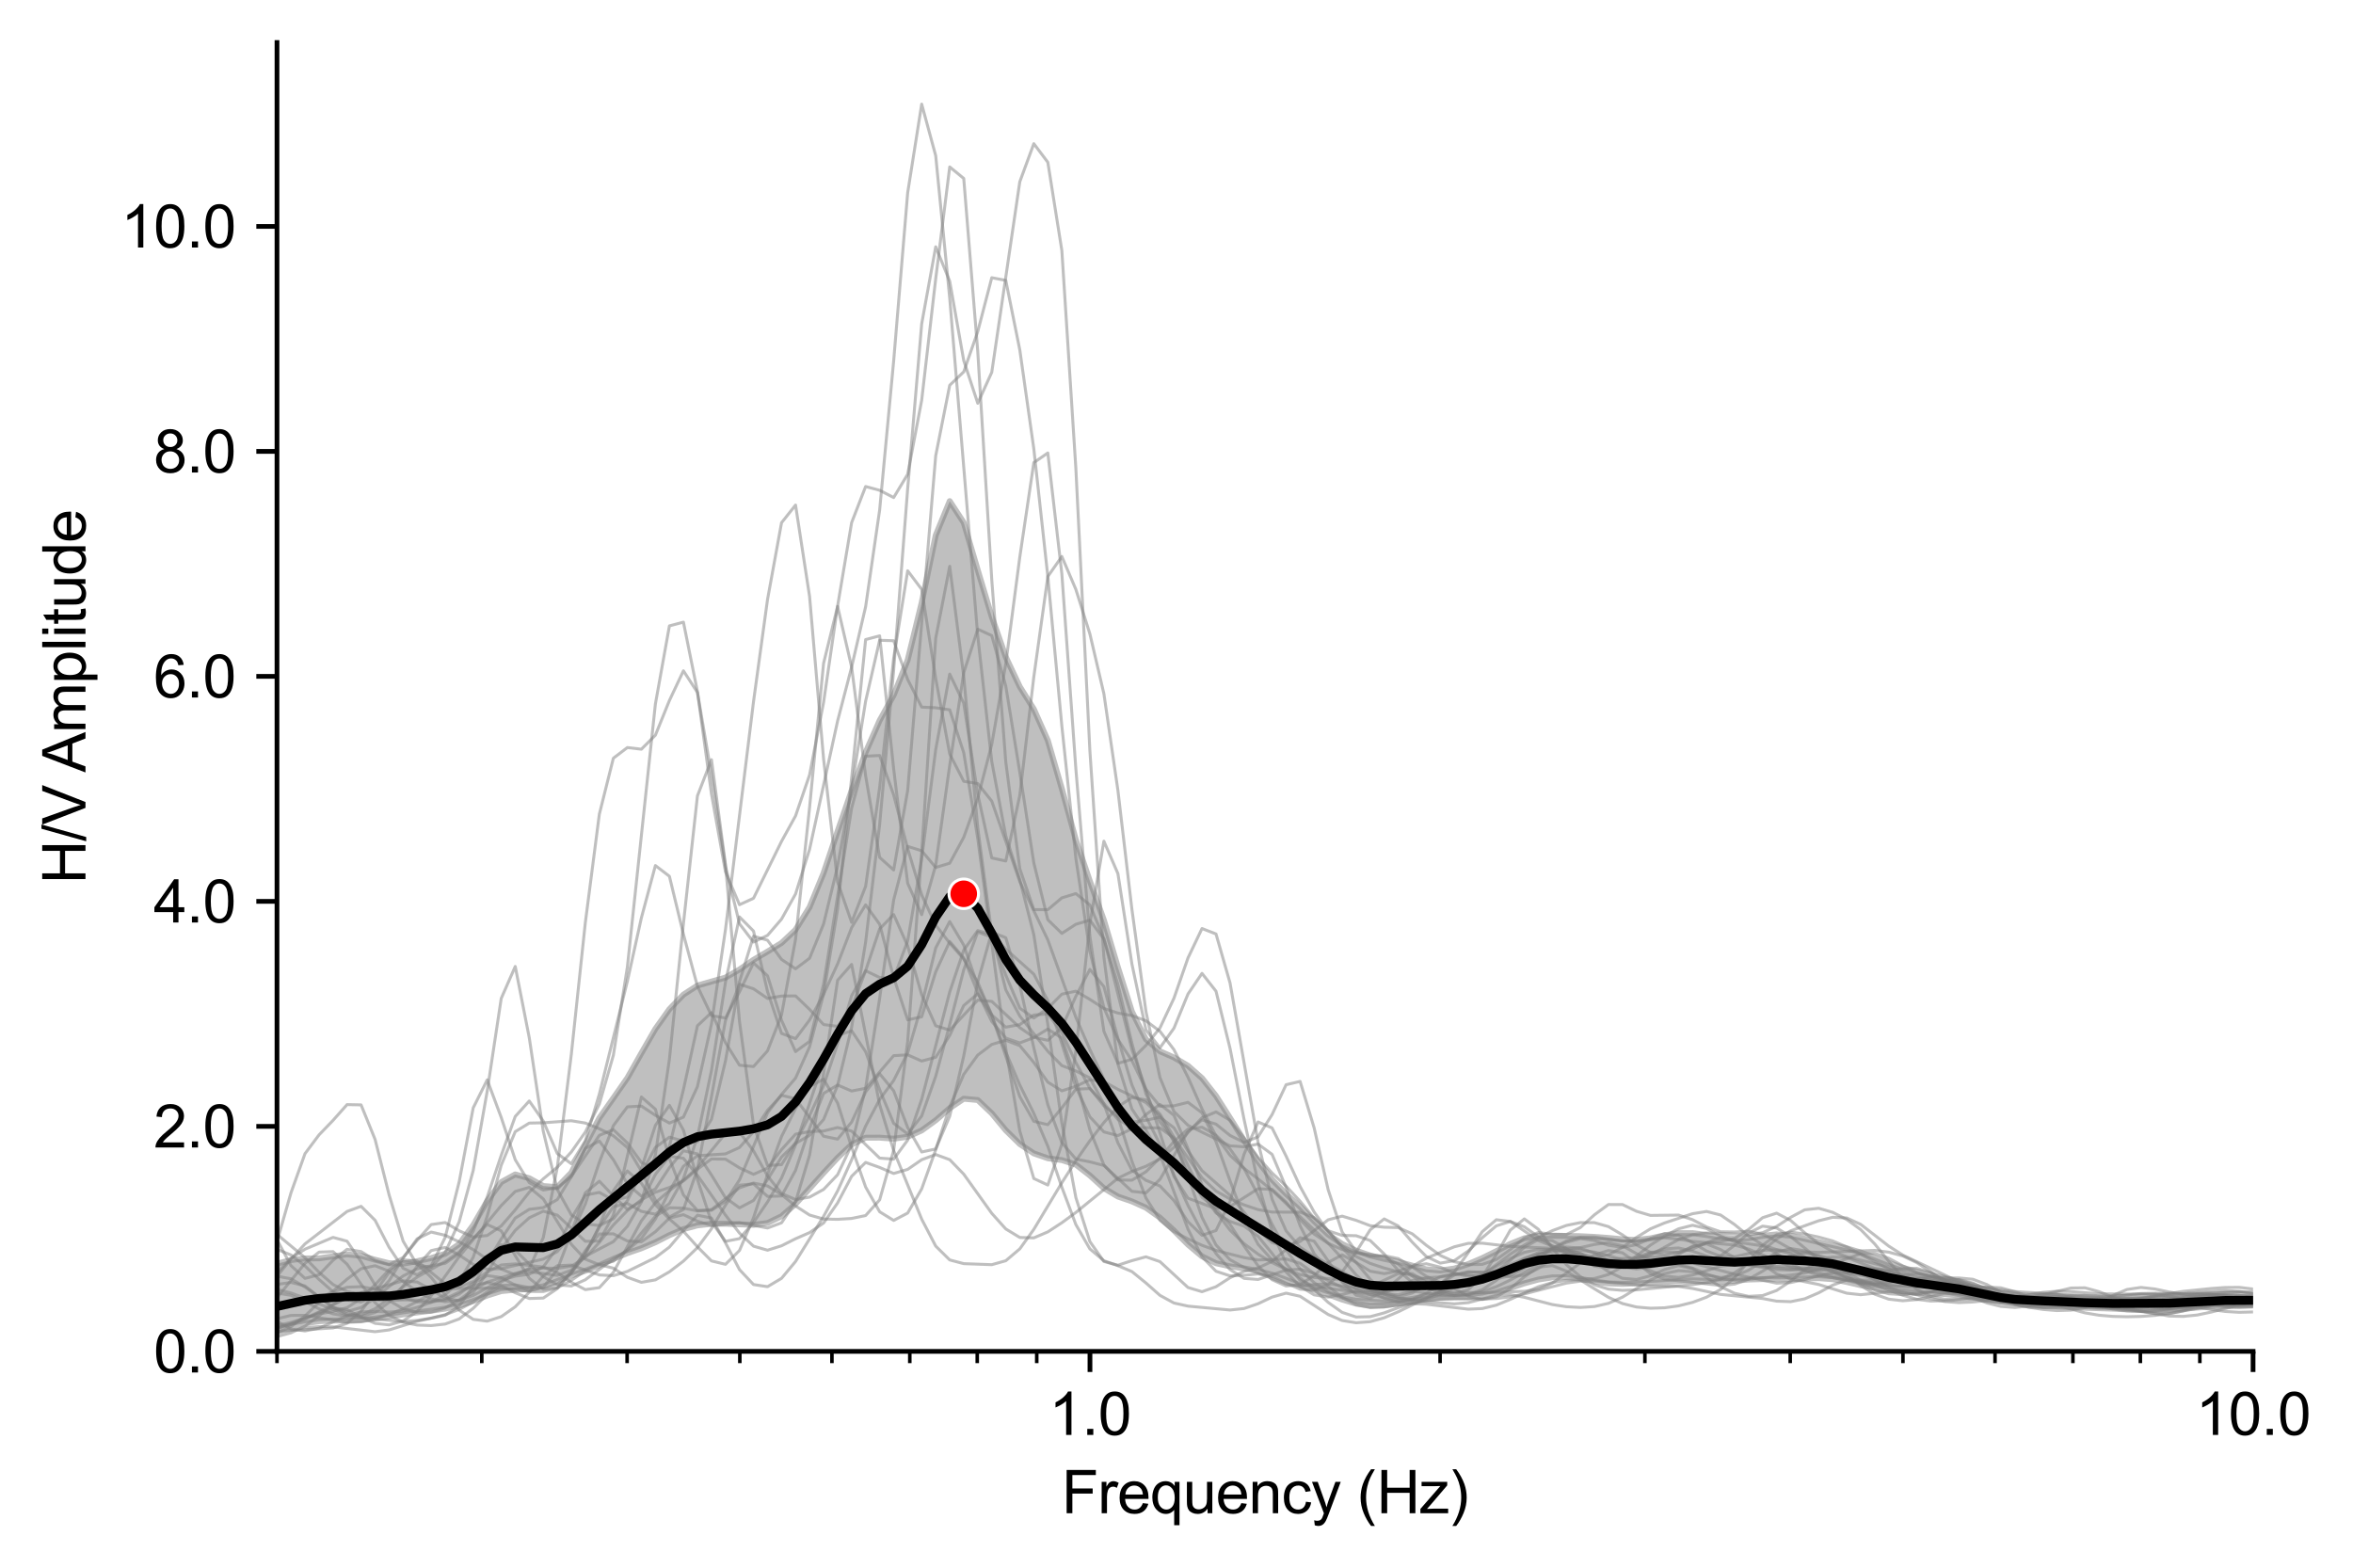 <?xml version="1.0" encoding="utf-8" standalone="no"?>
<!DOCTYPE svg PUBLIC "-//W3C//DTD SVG 1.1//EN"
  "http://www.w3.org/Graphics/SVG/1.1/DTD/svg11.dtd">
<svg xmlns:xlink="http://www.w3.org/1999/xlink" width="398.659pt" height="265.69pt" viewBox="0 0 398.659 265.69" xmlns="http://www.w3.org/2000/svg" version="1.1">
 <defs>
  <style type="text/css">*{stroke-linejoin: round; stroke-linecap: butt}</style>
 </defs>
 <g id="figure_1">
  <g id="patch_1">
   <path d="M 0 265.69 
L 398.659 265.69 
L 398.659 0 
L 0 0 
z
" style="fill: #ffffff"/>
  </g>
  <g id="axes_1">
   <g id="patch_2">
    <path d="M 46.928 228.96 
L 381.728 228.96 
L 381.728 7.2 
L 46.928 7.2 
z
" style="fill: #ffffff"/>
   </g>
   <g id="PolyCollection_1">
    <path d="M 46.928 214.119 
L 46.928 225.061 
L 49.303 224.631 
L 51.677 224.207 
L 54.052 223.856 
L 56.426 223.735 
L 58.801 223.735 
L 61.176 223.636 
L 63.55 223.403 
L 65.925 223.063 
L 68.299 222.692 
L 70.674 222.367 
L 73.048 222.069 
L 75.423 221.719 
L 77.798 221.199 
L 80.172 220.446 
L 82.547 219.5 
L 84.921 218.754 
L 87.296 218.515 
L 89.67 218.404 
L 92.045 217.941 
L 94.42 217.055 
L 96.794 216.123 
L 99.169 215.304 
L 101.543 214.389 
L 103.918 213.303 
L 106.292 212.316 
L 108.667 211.497 
L 111.042 210.484 
L 113.416 209.274 
L 115.791 208.252 
L 118.165 207.617 
L 120.54 207.348 
L 122.914 207.334 
L 125.289 207.441 
L 127.664 207.522 
L 130.038 207.217 
L 132.413 206.067 
L 134.787 203.979 
L 137.162 201.374 
L 139.536 198.727 
L 141.911 196.172 
L 144.285 193.92 
L 146.66 192.762 
L 149.035 192.752 
L 151.409 192.925 
L 153.784 192.604 
L 156.158 191.53 
L 158.533 189.812 
L 160.907 187.756 
L 163.282 186.158 
L 165.657 186.376 
L 168.031 188.635 
L 170.406 191.504 
L 172.78 193.835 
L 175.155 195.42 
L 177.529 196.242 
L 179.904 196.554 
L 182.279 197.319 
L 184.653 199.159 
L 187.028 201.314 
L 189.402 202.73 
L 191.777 203.551 
L 194.151 204.62 
L 196.526 206.309 
L 198.901 208.486 
L 201.275 210.869 
L 203.65 212.86 
L 206.024 214.031 
L 208.399 214.55 
L 210.773 214.893 
L 213.148 215.337 
L 215.523 215.963 
L 217.897 216.837 
L 220.272 217.77 
L 222.646 218.536 
L 225.021 219.309 
L 227.395 220.18 
L 229.77 220.886 
L 232.145 221.216 
L 234.519 221.167 
L 236.894 220.873 
L 239.268 220.47 
L 241.643 220.086 
L 244.017 219.863 
L 246.392 219.808 
L 248.767 219.757 
L 251.141 219.511 
L 253.516 218.981 
L 255.89 218.228 
L 258.265 217.435 
L 260.639 216.792 
L 263.014 216.426 
L 265.389 216.401 
L 267.763 216.683 
L 270.138 217.113 
L 272.512 217.444 
L 274.887 217.524 
L 277.261 217.44 
L 279.636 217.355 
L 282.011 217.222 
L 284.385 217.029 
L 286.76 216.926 
L 289.134 217.007 
L 291.509 217.1 
L 293.883 216.996 
L 296.258 216.788 
L 298.633 216.72 
L 301.007 216.757 
L 303.382 216.725 
L 305.756 216.614 
L 308.131 216.556 
L 310.505 216.731 
L 312.88 217.205 
L 315.255 217.753 
L 317.629 218.18 
L 320.004 218.494 
L 322.378 218.781 
L 324.753 219.024 
L 327.127 219.147 
L 329.502 219.251 
L 331.877 219.494 
L 334.251 219.854 
L 336.626 220.216 
L 339 220.542 
L 341.375 220.833 
L 343.749 221.051 
L 346.124 221.193 
L 348.499 221.318 
L 350.873 221.461 
L 353.248 221.58 
L 355.622 221.646 
L 357.997 221.728 
L 360.371 221.845 
L 362.746 221.945 
L 365.121 221.994 
L 367.495 221.926 
L 369.87 221.743 
L 372.244 221.537 
L 374.619 221.384 
L 376.993 221.297 
L 379.368 221.243 
L 381.742 221.175 
L 384.117 221.092 
L 386.492 221.035 
L 388.866 221.008 
L 391.241 220.977 
L 393.615 220.956 
L 395.99 220.991 
L 398.364 221.029 
L 400.739 220.992 
L 403.114 220.85 
L 405.488 220.623 
L 407.863 220.396 
L 410.237 220.223 
L 412.612 220.08 
L 414.986 219.938 
L 417.361 219.793 
L 419.736 219.658 
L 422.11 219.537 
L 424.485 219.429 
L 426.859 219.31 
L 429.234 219.173 
L 431.608 219.059 
L 433.983 218.981 
L 436.358 218.923 
L 438.732 218.913 
L 441.107 218.965 
L 443.481 219.013 
L 445.856 219 
L 448.23 218.935 
L 450.605 218.851 
L 452.98 218.806 
L 455.354 218.845 
L 457.729 218.935 
L 460.103 218.96 
L 462.478 218.852 
L 464.852 218.666 
L 467.227 218.498 
L 469.602 218.303 
L 471.976 217.93 
L 474.351 217.296 
L 476.725 216.422 
L 479.1 215.454 
L 481.474 214.721 
L 483.849 214.452 
L 486.224 214.592 
L 488.598 215.045 
L 490.973 215.743 
L 493.347 216.629 
L 495.722 217.61 
L 498.096 218.505 
L 500.471 219.146 
L 502.846 219.477 
L 505.22 219.541 
L 507.595 219.415 
L 509.969 219.145 
L 512.344 218.715 
L 514.718 218.159 
L 517.093 217.527 
L 519.468 216.794 
L 519.468 213.65 
L 519.468 213.65 
L 517.093 214.595 
L 514.718 215.476 
L 512.344 216.019 
L 509.969 216.2 
L 507.595 216.104 
L 505.22 215.694 
L 502.846 214.895 
L 500.471 213.589 
L 498.096 211.665 
L 495.722 209.193 
L 493.347 206.617 
L 490.973 204.72 
L 488.598 204.196 
L 486.224 205.15 
L 483.849 207.066 
L 481.474 209.179 
L 479.1 210.948 
L 476.725 212.352 
L 474.351 213.567 
L 471.976 214.639 
L 469.602 215.545 
L 467.227 216.207 
L 464.852 216.526 
L 462.478 216.563 
L 460.103 216.537 
L 457.729 216.587 
L 455.354 216.716 
L 452.98 216.893 
L 450.605 217.1 
L 448.23 217.301 
L 445.856 217.474 
L 443.481 217.617 
L 441.107 217.741 
L 438.732 217.803 
L 436.358 217.774 
L 433.983 217.741 
L 431.608 217.805 
L 429.234 217.937 
L 426.859 218.052 
L 424.485 218.139 
L 422.11 218.229 
L 419.736 218.374 
L 417.361 218.578 
L 414.986 218.764 
L 412.612 218.885 
L 410.237 218.966 
L 407.863 219.048 
L 405.488 219.119 
L 403.114 219.18 
L 400.739 219.263 
L 398.364 219.37 
L 395.99 219.479 
L 393.615 219.554 
L 391.241 219.586 
L 388.866 219.623 
L 386.492 219.629 
L 384.117 219.544 
L 381.742 219.397 
L 379.368 219.279 
L 376.993 219.254 
L 374.619 219.309 
L 372.244 219.392 
L 369.87 219.458 
L 367.495 219.491 
L 365.121 219.534 
L 362.746 219.61 
L 360.371 219.715 
L 357.997 219.845 
L 355.622 219.872 
L 353.248 219.749 
L 350.873 219.616 
L 348.499 219.551 
L 346.124 219.545 
L 343.749 219.541 
L 341.375 219.422 
L 339 219.079 
L 336.626 218.502 
L 334.251 217.805 
L 331.877 217.125 
L 329.502 216.53 
L 327.127 215.989 
L 324.753 215.44 
L 322.378 214.797 
L 320.004 213.98 
L 317.629 213.067 
L 315.255 212.209 
L 312.88 211.505 
L 310.505 210.966 
L 308.131 210.443 
L 305.756 209.885 
L 303.382 209.37 
L 301.007 209.142 
L 298.633 209.381 
L 296.258 209.789 
L 293.883 209.903 
L 291.509 209.659 
L 289.134 209.245 
L 286.76 208.926 
L 284.385 208.934 
L 282.011 209.301 
L 279.636 209.814 
L 277.261 210.09 
L 274.887 209.975 
L 272.512 209.745 
L 270.138 209.569 
L 267.763 209.449 
L 265.389 209.399 
L 263.014 209.374 
L 260.639 209.404 
L 258.265 209.8 
L 255.89 210.757 
L 253.516 211.985 
L 251.141 213.158 
L 248.767 214.17 
L 246.392 214.931 
L 244.017 215.264 
L 241.643 215.057 
L 239.268 214.431 
L 236.894 213.791 
L 234.519 213.288 
L 232.145 212.716 
L 229.77 211.904 
L 227.395 210.774 
L 225.021 209.163 
L 222.646 206.894 
L 220.272 204.449 
L 217.897 202.277 
L 215.523 199.858 
L 213.148 196.774 
L 210.773 193.217 
L 208.399 189.413 
L 206.024 185.686 
L 203.65 182.672 
L 201.275 180.572 
L 198.901 179.171 
L 196.526 178.119 
L 194.151 176.092 
L 191.777 171.397 
L 189.402 163.895 
L 187.028 155.896 
L 184.653 149.292 
L 182.279 142.308 
L 179.904 133.637 
L 177.529 125.464 
L 175.155 120.14 
L 172.78 116.35 
L 170.406 111.318 
L 168.031 104.489 
L 165.657 96.592 
L 163.282 88.551 
L 160.907 84.909 
L 158.533 90.702 
L 156.158 102.113 
L 153.784 111.823 
L 151.409 117.788 
L 149.035 122.066 
L 146.66 127.474 
L 144.285 133.953 
L 141.911 140.852 
L 139.536 147.916 
L 137.162 153.701 
L 134.787 157.529 
L 132.413 159.765 
L 130.038 161.228 
L 127.664 162.622 
L 125.289 164.263 
L 122.914 165.631 
L 120.54 166.303 
L 118.165 166.983 
L 115.791 168.518 
L 113.416 170.983 
L 111.042 174.32 
L 108.667 178.439 
L 106.292 182.639 
L 103.918 186.05 
L 101.543 189.425 
L 99.169 193.998 
L 96.794 198.684 
L 94.42 201.141 
L 92.045 200.949 
L 89.67 199.629 
L 87.296 198.981 
L 84.921 200.283 
L 82.547 203.496 
L 80.172 207.57 
L 77.798 210.79 
L 75.423 212.426 
L 73.048 213.157 
L 70.674 213.686 
L 68.299 214.101 
L 65.925 214.031 
L 63.55 213.438 
L 61.176 212.774 
L 58.801 212.523 
L 56.426 212.864 
L 54.052 213.203 
L 51.677 213.219 
L 49.303 213.487 
L 46.928 214.119 
z
" clip-path="url(#pe18c352f31)" style="fill: #808080; fill-opacity: 0.5; stroke: #808080; stroke-opacity: 0.5"/>
   </g>
   <g id="matplotlib.axis_1">
    <g id="xtick_1">
     <g id="line2d_1">
      <defs>
       <path id="m4c3ce85754" d="M 0 0 
L 0 3.5 
" style="stroke: #000000; stroke-width: 0.8"/>
      </defs>
      <g>
       <use xlink:href="#m4c3ce85754" x="184.668" y="228.96" style="stroke: #000000; stroke-width: 0.8"/>
      </g>
     </g>
     <g id="text_1">
      <!-- 1.0 -->
      <g transform="translate(177.718 243.118) scale(0.1 -0.1)">
       <defs>
        <path id="ArialMT-31" d="M 2384 0 
L 1822 0 
L 1822 3584 
Q 1619 3391 1289 3197 
Q 959 3003 697 2906 
L 697 3450 
Q 1169 3672 1522 3987 
Q 1875 4303 2022 4600 
L 2384 4600 
L 2384 0 
z
" transform="scale(0.016)"/>
        <path id="ArialMT-2e" d="M 581 0 
L 581 641 
L 1222 641 
L 1222 0 
L 581 0 
z
" transform="scale(0.016)"/>
        <path id="ArialMT-30" d="M 266 2259 
Q 266 3072 433 3567 
Q 600 4063 929 4331 
Q 1259 4600 1759 4600 
Q 2128 4600 2406 4451 
Q 2684 4303 2865 4023 
Q 3047 3744 3150 3342 
Q 3253 2941 3253 2259 
Q 3253 1453 3087 958 
Q 2922 463 2592 192 
Q 2263 -78 1759 -78 
Q 1097 -78 719 397 
Q 266 969 266 2259 
z
M 844 2259 
Q 844 1131 1108 757 
Q 1372 384 1759 384 
Q 2147 384 2411 759 
Q 2675 1134 2675 2259 
Q 2675 3391 2411 3762 
Q 2147 4134 1753 4134 
Q 1366 4134 1134 3806 
Q 844 3388 844 2259 
z
" transform="scale(0.016)"/>
       </defs>
       <use xlink:href="#ArialMT-31"/>
       <use xlink:href="#ArialMT-2e" x="55.615"/>
       <use xlink:href="#ArialMT-30" x="83.398"/>
      </g>
     </g>
    </g>
    <g id="xtick_2">
     <g id="line2d_2">
      <g>
       <use xlink:href="#m4c3ce85754" x="381.728" y="228.96" style="stroke: #000000; stroke-width: 0.8"/>
      </g>
     </g>
     <g id="text_2">
      <!-- 10.0 -->
      <g transform="translate(371.998 243.118) scale(0.1 -0.1)">
       <use xlink:href="#ArialMT-31"/>
       <use xlink:href="#ArialMT-30" x="55.615"/>
       <use xlink:href="#ArialMT-2e" x="111.23"/>
       <use xlink:href="#ArialMT-30" x="139.014"/>
      </g>
     </g>
    </g>
    <g id="xtick_3">
     <g id="line2d_3">
      <defs>
       <path id="m1f4312e93c" d="M 0 0 
L 0 2 
" style="stroke: #000000; stroke-width: 0.6"/>
      </defs>
      <g>
       <use xlink:href="#m1f4312e93c" x="46.928" y="228.96" style="stroke: #000000; stroke-width: 0.6"/>
      </g>
     </g>
    </g>
    <g id="xtick_4">
     <g id="line2d_4">
      <g>
       <use xlink:href="#m1f4312e93c" x="81.629" y="228.96" style="stroke: #000000; stroke-width: 0.6"/>
      </g>
     </g>
    </g>
    <g id="xtick_5">
     <g id="line2d_5">
      <g>
       <use xlink:href="#m1f4312e93c" x="106.249" y="228.96" style="stroke: #000000; stroke-width: 0.6"/>
      </g>
     </g>
    </g>
    <g id="xtick_6">
     <g id="line2d_6">
      <g>
       <use xlink:href="#m1f4312e93c" x="125.346" y="228.96" style="stroke: #000000; stroke-width: 0.6"/>
      </g>
     </g>
    </g>
    <g id="xtick_7">
     <g id="line2d_7">
      <g>
       <use xlink:href="#m1f4312e93c" x="140.95" y="228.96" style="stroke: #000000; stroke-width: 0.6"/>
      </g>
     </g>
    </g>
    <g id="xtick_8">
     <g id="line2d_8">
      <g>
       <use xlink:href="#m1f4312e93c" x="154.142" y="228.96" style="stroke: #000000; stroke-width: 0.6"/>
      </g>
     </g>
    </g>
    <g id="xtick_9">
     <g id="line2d_9">
      <g>
       <use xlink:href="#m1f4312e93c" x="165.57" y="228.96" style="stroke: #000000; stroke-width: 0.6"/>
      </g>
     </g>
    </g>
    <g id="xtick_10">
     <g id="line2d_10">
      <g>
       <use xlink:href="#m1f4312e93c" x="175.651" y="228.96" style="stroke: #000000; stroke-width: 0.6"/>
      </g>
     </g>
    </g>
    <g id="xtick_11">
     <g id="line2d_11">
      <g>
       <use xlink:href="#m1f4312e93c" x="243.989" y="228.96" style="stroke: #000000; stroke-width: 0.6"/>
      </g>
     </g>
    </g>
    <g id="xtick_12">
     <g id="line2d_12">
      <g>
       <use xlink:href="#m1f4312e93c" x="278.689" y="228.96" style="stroke: #000000; stroke-width: 0.6"/>
      </g>
     </g>
    </g>
    <g id="xtick_13">
     <g id="line2d_13">
      <g>
       <use xlink:href="#m1f4312e93c" x="303.31" y="228.96" style="stroke: #000000; stroke-width: 0.6"/>
      </g>
     </g>
    </g>
    <g id="xtick_14">
     <g id="line2d_14">
      <g>
       <use xlink:href="#m1f4312e93c" x="322.407" y="228.96" style="stroke: #000000; stroke-width: 0.6"/>
      </g>
     </g>
    </g>
    <g id="xtick_15">
     <g id="line2d_15">
      <g>
       <use xlink:href="#m1f4312e93c" x="338.01" y="228.96" style="stroke: #000000; stroke-width: 0.6"/>
      </g>
     </g>
    </g>
    <g id="xtick_16">
     <g id="line2d_16">
      <g>
       <use xlink:href="#m1f4312e93c" x="351.203" y="228.96" style="stroke: #000000; stroke-width: 0.6"/>
      </g>
     </g>
    </g>
    <g id="xtick_17">
     <g id="line2d_17">
      <g>
       <use xlink:href="#m1f4312e93c" x="362.631" y="228.96" style="stroke: #000000; stroke-width: 0.6"/>
      </g>
     </g>
    </g>
    <g id="xtick_18">
     <g id="line2d_18">
      <g>
       <use xlink:href="#m1f4312e93c" x="372.711" y="228.96" style="stroke: #000000; stroke-width: 0.6"/>
      </g>
     </g>
    </g>
    <g id="text_3">
     <!-- Frequency (Hz) -->
     <g transform="translate(179.877 256.385) scale(0.1 -0.1)">
      <defs>
       <path id="ArialMT-46" d="M 525 0 
L 525 4581 
L 3616 4581 
L 3616 4041 
L 1131 4041 
L 1131 2622 
L 3281 2622 
L 3281 2081 
L 1131 2081 
L 1131 0 
L 525 0 
z
" transform="scale(0.016)"/>
       <path id="ArialMT-72" d="M 416 0 
L 416 3319 
L 922 3319 
L 922 2816 
Q 1116 3169 1280 3281 
Q 1444 3394 1641 3394 
Q 1925 3394 2219 3213 
L 2025 2691 
Q 1819 2813 1613 2813 
Q 1428 2813 1281 2702 
Q 1134 2591 1072 2394 
Q 978 2094 978 1738 
L 978 0 
L 416 0 
z
" transform="scale(0.016)"/>
       <path id="ArialMT-65" d="M 2694 1069 
L 3275 997 
Q 3138 488 2766 206 
Q 2394 -75 1816 -75 
Q 1088 -75 661 373 
Q 234 822 234 1631 
Q 234 2469 665 2931 
Q 1097 3394 1784 3394 
Q 2450 3394 2872 2941 
Q 3294 2488 3294 1666 
Q 3294 1616 3291 1516 
L 816 1516 
Q 847 969 1125 678 
Q 1403 388 1819 388 
Q 2128 388 2347 550 
Q 2566 713 2694 1069 
z
M 847 1978 
L 2700 1978 
Q 2663 2397 2488 2606 
Q 2219 2931 1791 2931 
Q 1403 2931 1139 2672 
Q 875 2413 847 1978 
z
" transform="scale(0.016)"/>
       <path id="ArialMT-71" d="M 2538 -1272 
L 2538 353 
Q 2406 169 2170 47 
Q 1934 -75 1669 -75 
Q 1078 -75 651 397 
Q 225 869 225 1691 
Q 225 2191 398 2587 
Q 572 2984 901 3189 
Q 1231 3394 1625 3394 
Q 2241 3394 2594 2875 
L 2594 3319 
L 3100 3319 
L 3100 -1272 
L 2538 -1272 
z
M 803 1669 
Q 803 1028 1072 708 
Q 1341 388 1716 388 
Q 2075 388 2334 692 
Q 2594 997 2594 1619 
Q 2594 2281 2320 2615 
Q 2047 2950 1678 2950 
Q 1313 2950 1058 2639 
Q 803 2328 803 1669 
z
" transform="scale(0.016)"/>
       <path id="ArialMT-75" d="M 2597 0 
L 2597 488 
Q 2209 -75 1544 -75 
Q 1250 -75 995 37 
Q 741 150 617 320 
Q 494 491 444 738 
Q 409 903 409 1263 
L 409 3319 
L 972 3319 
L 972 1478 
Q 972 1038 1006 884 
Q 1059 663 1231 536 
Q 1403 409 1656 409 
Q 1909 409 2131 539 
Q 2353 669 2445 892 
Q 2538 1116 2538 1541 
L 2538 3319 
L 3100 3319 
L 3100 0 
L 2597 0 
z
" transform="scale(0.016)"/>
       <path id="ArialMT-6e" d="M 422 0 
L 422 3319 
L 928 3319 
L 928 2847 
Q 1294 3394 1984 3394 
Q 2284 3394 2536 3286 
Q 2788 3178 2913 3003 
Q 3038 2828 3088 2588 
Q 3119 2431 3119 2041 
L 3119 0 
L 2556 0 
L 2556 2019 
Q 2556 2363 2490 2533 
Q 2425 2703 2258 2804 
Q 2091 2906 1866 2906 
Q 1506 2906 1245 2678 
Q 984 2450 984 1813 
L 984 0 
L 422 0 
z
" transform="scale(0.016)"/>
       <path id="ArialMT-63" d="M 2588 1216 
L 3141 1144 
Q 3050 572 2676 248 
Q 2303 -75 1759 -75 
Q 1078 -75 664 370 
Q 250 816 250 1647 
Q 250 2184 428 2587 
Q 606 2991 970 3192 
Q 1334 3394 1763 3394 
Q 2303 3394 2647 3120 
Q 2991 2847 3088 2344 
L 2541 2259 
Q 2463 2594 2264 2762 
Q 2066 2931 1784 2931 
Q 1359 2931 1093 2626 
Q 828 2322 828 1663 
Q 828 994 1084 691 
Q 1341 388 1753 388 
Q 2084 388 2306 591 
Q 2528 794 2588 1216 
z
" transform="scale(0.016)"/>
       <path id="ArialMT-79" d="M 397 -1278 
L 334 -750 
Q 519 -800 656 -800 
Q 844 -800 956 -737 
Q 1069 -675 1141 -563 
Q 1194 -478 1313 -144 
Q 1328 -97 1363 -6 
L 103 3319 
L 709 3319 
L 1400 1397 
Q 1534 1031 1641 628 
Q 1738 1016 1872 1384 
L 2581 3319 
L 3144 3319 
L 1881 -56 
Q 1678 -603 1566 -809 
Q 1416 -1088 1222 -1217 
Q 1028 -1347 759 -1347 
Q 597 -1347 397 -1278 
z
" transform="scale(0.016)"/>
       <path id="ArialMT-20" transform="scale(0.016)"/>
       <path id="ArialMT-28" d="M 1497 -1347 
Q 1031 -759 709 28 
Q 388 816 388 1659 
Q 388 2403 628 3084 
Q 909 3875 1497 4659 
L 1900 4659 
Q 1522 4009 1400 3731 
Q 1209 3300 1100 2831 
Q 966 2247 966 1656 
Q 966 153 1900 -1347 
L 1497 -1347 
z
" transform="scale(0.016)"/>
       <path id="ArialMT-48" d="M 513 0 
L 513 4581 
L 1119 4581 
L 1119 2700 
L 3500 2700 
L 3500 4581 
L 4106 4581 
L 4106 0 
L 3500 0 
L 3500 2159 
L 1119 2159 
L 1119 0 
L 513 0 
z
" transform="scale(0.016)"/>
       <path id="ArialMT-7a" d="M 125 0 
L 125 456 
L 2238 2881 
Q 1878 2863 1603 2863 
L 250 2863 
L 250 3319 
L 2963 3319 
L 2963 2947 
L 1166 841 
L 819 456 
Q 1197 484 1528 484 
L 3063 484 
L 3063 0 
L 125 0 
z
" transform="scale(0.016)"/>
       <path id="ArialMT-29" d="M 791 -1347 
L 388 -1347 
Q 1322 153 1322 1656 
Q 1322 2244 1188 2822 
Q 1081 3291 891 3722 
Q 769 4003 388 4659 
L 791 4659 
Q 1378 3875 1659 3084 
Q 1900 2403 1900 1659 
Q 1900 816 1576 28 
Q 1253 -759 791 -1347 
z
" transform="scale(0.016)"/>
      </defs>
      <use xlink:href="#ArialMT-46"/>
      <use xlink:href="#ArialMT-72" x="61.084"/>
      <use xlink:href="#ArialMT-65" x="94.385"/>
      <use xlink:href="#ArialMT-71" x="150"/>
      <use xlink:href="#ArialMT-75" x="205.615"/>
      <use xlink:href="#ArialMT-65" x="261.23"/>
      <use xlink:href="#ArialMT-6e" x="316.846"/>
      <use xlink:href="#ArialMT-63" x="372.461"/>
      <use xlink:href="#ArialMT-79" x="422.461"/>
      <use xlink:href="#ArialMT-20" x="472.461"/>
      <use xlink:href="#ArialMT-28" x="500.244"/>
      <use xlink:href="#ArialMT-48" x="533.545"/>
      <use xlink:href="#ArialMT-7a" x="605.762"/>
      <use xlink:href="#ArialMT-29" x="655.762"/>
     </g>
    </g>
   </g>
   <g id="matplotlib.axis_2">
    <g id="ytick_1">
     <g id="line2d_19">
      <defs>
       <path id="m54e5094498" d="M 0 0 
L -3.5 0 
" style="stroke: #000000; stroke-width: 0.8"/>
      </defs>
      <g>
       <use xlink:href="#m54e5094498" x="46.928" y="228.96" style="stroke: #000000; stroke-width: 0.8"/>
      </g>
     </g>
     <g id="text_4">
      <!-- 0.0 -->
      <g transform="translate(26.028 232.539) scale(0.1 -0.1)">
       <use xlink:href="#ArialMT-30"/>
       <use xlink:href="#ArialMT-2e" x="55.615"/>
       <use xlink:href="#ArialMT-30" x="83.398"/>
      </g>
     </g>
    </g>
    <g id="ytick_2">
     <g id="line2d_20">
      <g>
       <use xlink:href="#m54e5094498" x="46.928" y="190.84" style="stroke: #000000; stroke-width: 0.8"/>
      </g>
     </g>
     <g id="text_5">
      <!-- 2.0 -->
      <g transform="translate(26.028 194.418) scale(0.1 -0.1)">
       <defs>
        <path id="ArialMT-32" d="M 3222 541 
L 3222 0 
L 194 0 
Q 188 203 259 391 
Q 375 700 629 1000 
Q 884 1300 1366 1694 
Q 2113 2306 2375 2664 
Q 2638 3022 2638 3341 
Q 2638 3675 2398 3904 
Q 2159 4134 1775 4134 
Q 1369 4134 1125 3890 
Q 881 3647 878 3216 
L 300 3275 
Q 359 3922 746 4261 
Q 1134 4600 1788 4600 
Q 2447 4600 2831 4234 
Q 3216 3869 3216 3328 
Q 3216 3053 3103 2787 
Q 2991 2522 2730 2228 
Q 2469 1934 1863 1422 
Q 1356 997 1212 845 
Q 1069 694 975 541 
L 3222 541 
z
" transform="scale(0.016)"/>
       </defs>
       <use xlink:href="#ArialMT-32"/>
       <use xlink:href="#ArialMT-2e" x="55.615"/>
       <use xlink:href="#ArialMT-30" x="83.398"/>
      </g>
     </g>
    </g>
    <g id="ytick_3">
     <g id="line2d_21">
      <g>
       <use xlink:href="#m54e5094498" x="46.928" y="152.719" style="stroke: #000000; stroke-width: 0.8"/>
      </g>
     </g>
     <g id="text_6">
      <!-- 4.0 -->
      <g transform="translate(26.028 156.298) scale(0.1 -0.1)">
       <defs>
        <path id="ArialMT-34" d="M 2069 0 
L 2069 1097 
L 81 1097 
L 81 1613 
L 2172 4581 
L 2631 4581 
L 2631 1613 
L 3250 1613 
L 3250 1097 
L 2631 1097 
L 2631 0 
L 2069 0 
z
M 2069 1613 
L 2069 3678 
L 634 1613 
L 2069 1613 
z
" transform="scale(0.016)"/>
       </defs>
       <use xlink:href="#ArialMT-34"/>
       <use xlink:href="#ArialMT-2e" x="55.615"/>
       <use xlink:href="#ArialMT-30" x="83.398"/>
      </g>
     </g>
    </g>
    <g id="ytick_4">
     <g id="line2d_22">
      <g>
       <use xlink:href="#m54e5094498" x="46.928" y="114.599" style="stroke: #000000; stroke-width: 0.8"/>
      </g>
     </g>
     <g id="text_7">
      <!-- 6.0 -->
      <g transform="translate(26.028 118.178) scale(0.1 -0.1)">
       <defs>
        <path id="ArialMT-36" d="M 3184 3459 
L 2625 3416 
Q 2550 3747 2413 3897 
Q 2184 4138 1850 4138 
Q 1581 4138 1378 3988 
Q 1113 3794 959 3422 
Q 806 3050 800 2363 
Q 1003 2672 1297 2822 
Q 1591 2972 1913 2972 
Q 2475 2972 2870 2558 
Q 3266 2144 3266 1488 
Q 3266 1056 3080 686 
Q 2894 316 2569 119 
Q 2244 -78 1831 -78 
Q 1128 -78 684 439 
Q 241 956 241 2144 
Q 241 3472 731 4075 
Q 1159 4600 1884 4600 
Q 2425 4600 2770 4297 
Q 3116 3994 3184 3459 
z
M 888 1484 
Q 888 1194 1011 928 
Q 1134 663 1356 523 
Q 1578 384 1822 384 
Q 2178 384 2434 671 
Q 2691 959 2691 1453 
Q 2691 1928 2437 2201 
Q 2184 2475 1800 2475 
Q 1419 2475 1153 2201 
Q 888 1928 888 1484 
z
" transform="scale(0.016)"/>
       </defs>
       <use xlink:href="#ArialMT-36"/>
       <use xlink:href="#ArialMT-2e" x="55.615"/>
       <use xlink:href="#ArialMT-30" x="83.398"/>
      </g>
     </g>
    </g>
    <g id="ytick_5">
     <g id="line2d_23">
      <g>
       <use xlink:href="#m54e5094498" x="46.928" y="76.478" style="stroke: #000000; stroke-width: 0.8"/>
      </g>
     </g>
     <g id="text_8">
      <!-- 8.0 -->
      <g transform="translate(26.028 80.057) scale(0.1 -0.1)">
       <defs>
        <path id="ArialMT-38" d="M 1131 2484 
Q 781 2613 612 2850 
Q 444 3088 444 3419 
Q 444 3919 803 4259 
Q 1163 4600 1759 4600 
Q 2359 4600 2725 4251 
Q 3091 3903 3091 3403 
Q 3091 3084 2923 2848 
Q 2756 2613 2416 2484 
Q 2838 2347 3058 2040 
Q 3278 1734 3278 1309 
Q 3278 722 2862 322 
Q 2447 -78 1769 -78 
Q 1091 -78 675 323 
Q 259 725 259 1325 
Q 259 1772 486 2073 
Q 713 2375 1131 2484 
z
M 1019 3438 
Q 1019 3113 1228 2906 
Q 1438 2700 1772 2700 
Q 2097 2700 2305 2904 
Q 2513 3109 2513 3406 
Q 2513 3716 2298 3927 
Q 2084 4138 1766 4138 
Q 1444 4138 1231 3931 
Q 1019 3725 1019 3438 
z
M 838 1322 
Q 838 1081 952 856 
Q 1066 631 1291 507 
Q 1516 384 1775 384 
Q 2178 384 2440 643 
Q 2703 903 2703 1303 
Q 2703 1709 2433 1975 
Q 2163 2241 1756 2241 
Q 1359 2241 1098 1978 
Q 838 1716 838 1322 
z
" transform="scale(0.016)"/>
       </defs>
       <use xlink:href="#ArialMT-38"/>
       <use xlink:href="#ArialMT-2e" x="55.615"/>
       <use xlink:href="#ArialMT-30" x="83.398"/>
      </g>
     </g>
    </g>
    <g id="ytick_6">
     <g id="line2d_24">
      <g>
       <use xlink:href="#m54e5094498" x="46.928" y="38.358" style="stroke: #000000; stroke-width: 0.8"/>
      </g>
     </g>
     <g id="text_9">
      <!-- 10.0 -->
      <g transform="translate(20.467 41.937) scale(0.1 -0.1)">
       <use xlink:href="#ArialMT-31"/>
       <use xlink:href="#ArialMT-30" x="55.615"/>
       <use xlink:href="#ArialMT-2e" x="111.23"/>
       <use xlink:href="#ArialMT-30" x="139.014"/>
      </g>
     </g>
    </g>
    <g id="text_10">
     <!-- H/V Amplitude -->
     <g transform="translate(14.48 149.762) rotate(-90) scale(0.1 -0.1)">
      <defs>
       <path id="ArialMT-2f" d="M 0 -78 
L 1328 4659 
L 1778 4659 
L 453 -78 
L 0 -78 
z
" transform="scale(0.016)"/>
       <path id="ArialMT-56" d="M 1803 0 
L 28 4581 
L 684 4581 
L 1875 1253 
Q 2019 853 2116 503 
Q 2222 878 2363 1253 
L 3600 4581 
L 4219 4581 
L 2425 0 
L 1803 0 
z
" transform="scale(0.016)"/>
       <path id="ArialMT-41" d="M -9 0 
L 1750 4581 
L 2403 4581 
L 4278 0 
L 3588 0 
L 3053 1388 
L 1138 1388 
L 634 0 
L -9 0 
z
M 1313 1881 
L 2866 1881 
L 2388 3150 
Q 2169 3728 2063 4100 
Q 1975 3659 1816 3225 
L 1313 1881 
z
" transform="scale(0.016)"/>
       <path id="ArialMT-6d" d="M 422 0 
L 422 3319 
L 925 3319 
L 925 2853 
Q 1081 3097 1340 3245 
Q 1600 3394 1931 3394 
Q 2300 3394 2536 3241 
Q 2772 3088 2869 2813 
Q 3263 3394 3894 3394 
Q 4388 3394 4653 3120 
Q 4919 2847 4919 2278 
L 4919 0 
L 4359 0 
L 4359 2091 
Q 4359 2428 4304 2576 
Q 4250 2725 4106 2815 
Q 3963 2906 3769 2906 
Q 3419 2906 3187 2673 
Q 2956 2441 2956 1928 
L 2956 0 
L 2394 0 
L 2394 2156 
Q 2394 2531 2256 2718 
Q 2119 2906 1806 2906 
Q 1569 2906 1367 2781 
Q 1166 2656 1075 2415 
Q 984 2175 984 1722 
L 984 0 
L 422 0 
z
" transform="scale(0.016)"/>
       <path id="ArialMT-70" d="M 422 -1272 
L 422 3319 
L 934 3319 
L 934 2888 
Q 1116 3141 1344 3267 
Q 1572 3394 1897 3394 
Q 2322 3394 2647 3175 
Q 2972 2956 3137 2557 
Q 3303 2159 3303 1684 
Q 3303 1175 3120 767 
Q 2938 359 2589 142 
Q 2241 -75 1856 -75 
Q 1575 -75 1351 44 
Q 1128 163 984 344 
L 984 -1272 
L 422 -1272 
z
M 931 1641 
Q 931 1000 1190 694 
Q 1450 388 1819 388 
Q 2194 388 2461 705 
Q 2728 1022 2728 1688 
Q 2728 2322 2467 2637 
Q 2206 2953 1844 2953 
Q 1484 2953 1207 2617 
Q 931 2281 931 1641 
z
" transform="scale(0.016)"/>
       <path id="ArialMT-6c" d="M 409 0 
L 409 4581 
L 972 4581 
L 972 0 
L 409 0 
z
" transform="scale(0.016)"/>
       <path id="ArialMT-69" d="M 425 3934 
L 425 4581 
L 988 4581 
L 988 3934 
L 425 3934 
z
M 425 0 
L 425 3319 
L 988 3319 
L 988 0 
L 425 0 
z
" transform="scale(0.016)"/>
       <path id="ArialMT-74" d="M 1650 503 
L 1731 6 
Q 1494 -44 1306 -44 
Q 1000 -44 831 53 
Q 663 150 594 308 
Q 525 466 525 972 
L 525 2881 
L 113 2881 
L 113 3319 
L 525 3319 
L 525 4141 
L 1084 4478 
L 1084 3319 
L 1650 3319 
L 1650 2881 
L 1084 2881 
L 1084 941 
Q 1084 700 1114 631 
Q 1144 563 1211 522 
Q 1278 481 1403 481 
Q 1497 481 1650 503 
z
" transform="scale(0.016)"/>
       <path id="ArialMT-64" d="M 2575 0 
L 2575 419 
Q 2259 -75 1647 -75 
Q 1250 -75 917 144 
Q 584 363 401 755 
Q 219 1147 219 1656 
Q 219 2153 384 2558 
Q 550 2963 881 3178 
Q 1213 3394 1622 3394 
Q 1922 3394 2156 3267 
Q 2391 3141 2538 2938 
L 2538 4581 
L 3097 4581 
L 3097 0 
L 2575 0 
z
M 797 1656 
Q 797 1019 1065 703 
Q 1334 388 1700 388 
Q 2069 388 2326 689 
Q 2584 991 2584 1609 
Q 2584 2291 2321 2609 
Q 2059 2928 1675 2928 
Q 1300 2928 1048 2622 
Q 797 2316 797 1656 
z
" transform="scale(0.016)"/>
      </defs>
      <use xlink:href="#ArialMT-48"/>
      <use xlink:href="#ArialMT-2f" x="72.217"/>
      <use xlink:href="#ArialMT-56" x="100"/>
      <use xlink:href="#ArialMT-20" x="166.699"/>
      <use xlink:href="#ArialMT-41" x="188.982"/>
      <use xlink:href="#ArialMT-6d" x="255.682"/>
      <use xlink:href="#ArialMT-70" x="338.982"/>
      <use xlink:href="#ArialMT-6c" x="394.598"/>
      <use xlink:href="#ArialMT-69" x="416.814"/>
      <use xlink:href="#ArialMT-74" x="439.031"/>
      <use xlink:href="#ArialMT-75" x="466.814"/>
      <use xlink:href="#ArialMT-64" x="522.43"/>
      <use xlink:href="#ArialMT-65" x="578.045"/>
     </g>
    </g>
   </g>
   <g id="line2d_25">
    <path d="M 46.928 219.871 
L 51.677 214.04 
L 54.052 212.144 
L 56.426 212.061 
L 58.801 214.186 
L 61.176 217.585 
L 63.55 220.711 
L 65.925 222.847 
L 68.299 224.015 
L 70.674 224.505 
L 73.048 224.593 
L 75.423 224.332 
L 77.798 223.469 
L 80.172 221.666 
L 82.547 219.313 
L 84.921 217.804 
L 87.296 217.686 
L 89.67 218.148 
L 92.045 218.278 
L 94.42 217.536 
L 96.794 215.703 
L 99.169 212.572 
L 101.543 207.737 
L 103.918 201.747 
L 106.292 198.389 
L 108.667 200.482 
L 111.042 204.13 
L 113.416 206.546 
L 115.791 208.609 
L 118.165 211.247 
L 120.54 213.637 
L 122.914 214.216 
L 125.289 211.87 
L 127.664 206.327 
L 130.038 198.998 
L 132.413 192.56 
L 134.787 187.831 
L 137.162 184.091 
L 139.536 182.851 
L 141.911 186.893 
L 144.285 194.379 
L 146.66 201.116 
L 149.035 205.311 
L 151.409 206.775 
L 153.784 205.527 
L 156.158 201.432 
L 158.533 194.806 
L 160.907 187.543 
L 163.282 182.031 
L 165.657 178.763 
L 168.031 176.959 
L 170.406 176.25 
L 172.78 177.168 
L 175.155 180.018 
L 177.529 183.344 
L 179.904 184.823 
L 182.279 184.049 
L 184.653 182.946 
L 187.028 183.24 
L 189.402 184.566 
L 194.151 186.806 
L 196.526 189.072 
L 198.901 193.461 
L 201.275 198.763 
L 203.65 202.86 
L 206.024 204.707 
L 208.399 204.422 
L 213.148 201.405 
L 215.523 201.521 
L 217.897 203.663 
L 220.272 206.65 
L 222.646 209.086 
L 225.021 210.671 
L 227.395 211.7 
L 229.77 212.297 
L 232.145 212.551 
L 234.519 212.953 
L 236.894 214.172 
L 239.268 216.179 
L 241.643 218.039 
L 244.017 219.124 
L 246.392 219.506 
L 248.767 219.322 
L 251.141 218.507 
L 253.516 216.935 
L 255.89 214.869 
L 258.265 213.235 
L 260.639 212.471 
L 263.014 212.121 
L 265.389 211.884 
L 267.763 211.835 
L 270.138 212.137 
L 272.512 212.727 
L 274.887 213.46 
L 282.011 216.197 
L 284.385 216.441 
L 286.76 216.03 
L 291.509 214.542 
L 293.883 214.227 
L 296.258 214.348 
L 301.007 215.115 
L 303.382 215.202 
L 308.131 214.639 
L 310.505 214.601 
L 312.88 214.983 
L 315.255 215.745 
L 317.629 216.84 
L 320.004 218.076 
L 322.378 219.032 
L 324.753 219.321 
L 327.127 218.89 
L 329.502 218.13 
L 331.877 217.689 
L 334.251 217.866 
L 343.749 219.712 
L 346.124 220.125 
L 348.499 220.376 
L 350.873 220.395 
L 355.622 220.007 
L 357.997 219.99 
L 362.746 220.42 
L 365.121 220.47 
L 372.244 219.879 
L 381.742 220.122 
L 384.117 220.035 
L 386.492 220.165 
L 391.241 220.798 
L 393.615 220.97 
L 395.99 220.935 
L 399.659 220.482 
L 399.659 220.482 
" clip-path="url(#pe18c352f31)" style="fill: none; stroke: #808080; stroke-opacity: 0.5; stroke-width: 0.5; stroke-linecap: square"/>
   </g>
   <g id="line2d_26">
    <path d="M 46.928 216.233 
L 49.303 213.332 
L 51.677 210.751 
L 58.801 205.253 
L 61.176 204.387 
L 63.55 206.755 
L 65.925 211.333 
L 68.299 214.875 
L 70.674 216.008 
L 73.048 214.487 
L 75.423 209.657 
L 77.798 200.221 
L 80.172 187.712 
L 82.547 182.957 
L 84.921 189.336 
L 87.296 196.497 
L 89.67 200.383 
L 92.045 201.632 
L 94.42 201.23 
L 96.794 199.339 
L 101.543 192.364 
L 103.918 191.399 
L 106.292 193.655 
L 108.667 196.95 
L 111.042 198.035 
L 113.416 194.227 
L 115.791 184.611 
L 118.165 173.796 
L 120.54 171.56 
L 122.914 176.652 
L 125.289 180.481 
L 127.664 180.706 
L 130.038 178.044 
L 132.413 171.94 
L 134.787 159.152 
L 137.162 136.824 
L 139.536 112.38 
L 141.911 102.735 
L 144.285 113.005 
L 146.66 131.451 
L 149.035 145.274 
L 151.409 147.404 
L 153.784 133.936 
L 158.533 77.219 
L 160.907 65.27 
L 163.282 62.999 
L 165.657 56.177 
L 168.031 47.049 
L 170.406 47.509 
L 172.78 59.285 
L 175.155 76.034 
L 177.529 97.677 
L 179.904 123.004 
L 182.279 145.431 
L 184.653 161.184 
L 187.028 170.75 
L 189.402 176.114 
L 191.777 179.697 
L 194.151 184.588 
L 198.901 199.316 
L 201.275 203.009 
L 206.024 204.808 
L 208.399 207.457 
L 210.773 211.1 
L 213.148 214.467 
L 215.523 216.819 
L 217.897 217.891 
L 220.272 217.636 
L 222.646 216.124 
L 225.021 213.897 
L 227.395 212.612 
L 229.77 213.905 
L 232.145 216.739 
L 234.519 218.964 
L 236.894 219.715 
L 239.268 219.074 
L 241.643 217.622 
L 244.017 216.306 
L 246.392 215.778 
L 248.767 215.989 
L 251.141 216.479 
L 253.516 216.67 
L 255.89 216.141 
L 258.265 214.868 
L 263.014 211.493 
L 265.389 210.24 
L 267.763 209.609 
L 270.138 209.591 
L 274.887 210.27 
L 277.261 210.238 
L 279.636 209.907 
L 282.011 209.725 
L 284.385 209.956 
L 286.76 210.324 
L 293.883 210.941 
L 296.258 211.629 
L 303.382 214.631 
L 305.756 215.131 
L 308.131 215.197 
L 312.88 214.898 
L 315.255 215.263 
L 320.004 216.817 
L 322.378 217.251 
L 324.753 217.252 
L 327.127 217.134 
L 329.502 217.354 
L 336.626 219.112 
L 339 219.328 
L 343.749 219.549 
L 346.124 219.841 
L 348.499 220.383 
L 350.873 221.046 
L 353.248 221.521 
L 355.622 221.679 
L 357.997 221.681 
L 360.371 221.822 
L 365.121 222.59 
L 367.495 222.577 
L 369.87 222.115 
L 374.619 220.537 
L 376.993 219.997 
L 379.368 219.848 
L 384.117 219.781 
L 388.866 219.411 
L 395.99 219.091 
L 399.659 218.795 
L 399.659 218.795 
" clip-path="url(#pe18c352f31)" style="fill: none; stroke: #808080; stroke-opacity: 0.5; stroke-width: 0.5; stroke-linecap: square"/>
   </g>
   <g id="line2d_27">
    <path d="M 46.928 224.579 
L 49.303 224.058 
L 51.677 223.27 
L 54.052 222.605 
L 56.426 222.205 
L 58.801 221.554 
L 61.176 220.032 
L 63.55 217.67 
L 65.925 215.134 
L 68.299 213.456 
L 70.674 213.64 
L 75.423 217.518 
L 77.798 218.048 
L 80.172 217.137 
L 82.547 215.505 
L 84.921 214.321 
L 87.296 214.137 
L 92.045 214.671 
L 94.42 215.621 
L 96.794 217.249 
L 99.169 218.502 
L 101.543 218.171 
L 103.918 215.582 
L 108.667 206.847 
L 111.042 203.777 
L 113.416 201.72 
L 115.791 199.964 
L 118.165 197.833 
L 122.914 192.034 
L 125.289 191.842 
L 127.664 194.989 
L 130.038 199.23 
L 132.413 202.21 
L 134.787 203.24 
L 137.162 202.828 
L 139.536 201.525 
L 141.911 199.039 
L 144.285 193.99 
L 146.66 184.335 
L 149.035 169.149 
L 151.409 152.481 
L 153.784 143.402 
L 156.158 144.146 
L 158.533 146.973 
L 160.907 146.253 
L 163.282 141.869 
L 165.657 135.255 
L 168.031 126.106 
L 170.406 112.468 
L 172.78 94.386 
L 175.155 78.381 
L 177.529 76.746 
L 179.904 97.222 
L 182.279 130.283 
L 184.653 158.609 
L 187.028 174.736 
L 189.402 180.163 
L 191.777 179.481 
L 194.151 177.117 
L 196.526 174.164 
L 198.901 169.124 
L 201.275 162.31 
L 203.65 157.32 
L 206.024 158.241 
L 208.399 166.534 
L 213.148 193.539 
L 215.523 203.164 
L 217.897 208.547 
L 220.272 211.31 
L 222.646 212.877 
L 227.395 215.409 
L 232.145 218.372 
L 234.519 219.382 
L 236.894 219.973 
L 241.643 220.549 
L 246.392 220.911 
L 248.767 220.703 
L 253.516 219.472 
L 255.89 219.356 
L 258.265 219.798 
L 263.014 221.032 
L 265.389 221.398 
L 267.763 221.521 
L 270.138 221.365 
L 272.512 220.823 
L 274.887 219.776 
L 279.636 216.873 
L 282.011 215.783 
L 284.385 215.283 
L 286.76 215.479 
L 289.134 216.055 
L 291.509 216.447 
L 293.883 216.219 
L 296.258 215.211 
L 301.007 212.161 
L 303.382 211.535 
L 305.756 211.918 
L 308.131 212.869 
L 310.505 214.171 
L 312.88 215.912 
L 315.255 217.799 
L 317.629 219.275 
L 320.004 220.116 
L 322.378 220.387 
L 324.753 220.181 
L 329.502 219.152 
L 331.877 219.185 
L 339 220.739 
L 341.375 220.941 
L 350.873 221.104 
L 353.248 221.062 
L 355.622 220.836 
L 360.371 220.181 
L 362.746 219.996 
L 365.121 220.043 
L 367.495 220.369 
L 374.619 221.875 
L 376.993 222.197 
L 379.368 222.346 
L 384.117 222.221 
L 391.241 221.945 
L 395.99 221.486 
L 399.659 221.395 
L 399.659 221.395 
" clip-path="url(#pe18c352f31)" style="fill: none; stroke: #808080; stroke-opacity: 0.5; stroke-width: 0.5; stroke-linecap: square"/>
   </g>
   <g id="line2d_28">
    <path d="M 46.928 210.368 
L 49.303 202.089 
L 51.677 195.459 
L 54.052 192.284 
L 56.426 189.821 
L 58.801 187.152 
L 61.176 187.2 
L 63.55 193.054 
L 65.925 202.455 
L 68.299 210.286 
L 70.674 214.311 
L 73.048 214.721 
L 75.423 212.205 
L 77.798 207.007 
L 80.172 198.324 
L 82.547 184.869 
L 84.921 169.161 
L 87.296 163.746 
L 89.67 175.818 
L 92.045 191.671 
L 94.42 201.542 
L 96.794 205.836 
L 99.169 207.364 
L 101.543 207.639 
L 103.918 206.497 
L 106.292 203.43 
L 108.667 198.778 
L 111.042 194.41 
L 113.416 192.669 
L 115.791 193.338 
L 118.165 193.436 
L 120.54 189.649 
L 122.914 179.751 
L 125.289 166.32 
L 127.664 158.617 
L 130.038 159.303 
L 132.413 162.559 
L 134.787 164.142 
L 137.162 162.358 
L 139.536 156.554 
L 141.911 146.757 
L 144.285 133.535 
L 146.66 118.791 
L 149.035 108.484 
L 151.409 108.556 
L 153.784 115.122 
L 156.158 119.807 
L 158.533 119.917 
L 160.907 120.264 
L 163.282 127.53 
L 165.657 142.07 
L 170.406 177.67 
L 172.78 191.617 
L 175.155 199.679 
L 177.529 200.781 
L 179.904 193.849 
L 182.279 178.015 
L 184.653 156.499 
L 187.028 142.523 
L 189.402 148.017 
L 191.777 163.333 
L 194.151 174.485 
L 196.526 177.532 
L 198.901 174.204 
L 201.275 168.417 
L 203.65 164.919 
L 206.024 167.944 
L 208.399 177.615 
L 210.773 189.639 
L 213.148 200.405 
L 215.523 208.625 
L 217.897 214.06 
L 220.272 216.925 
L 222.646 217.944 
L 229.77 218.929 
L 232.145 218.951 
L 236.894 218.546 
L 239.268 218.729 
L 244.017 219.42 
L 246.392 219.493 
L 248.767 219.325 
L 251.141 218.841 
L 253.516 218.006 
L 255.89 216.874 
L 260.639 214.27 
L 263.014 213.273 
L 265.389 212.887 
L 267.763 213.127 
L 272.512 213.944 
L 277.261 214.333 
L 279.636 214.317 
L 284.385 213.812 
L 286.76 213.99 
L 293.883 215.887 
L 301.007 217.409 
L 303.382 217.3 
L 305.756 216.785 
L 308.131 216.131 
L 310.505 215.666 
L 312.88 215.682 
L 317.629 216.489 
L 320.004 216.411 
L 322.378 216.037 
L 324.753 215.878 
L 327.127 216.209 
L 331.877 217.349 
L 334.251 218.059 
L 336.626 219.036 
L 339 220.141 
L 341.375 221.026 
L 343.749 221.476 
L 346.124 221.548 
L 357.997 220.868 
L 360.371 220.514 
L 365.121 219.624 
L 367.495 219.373 
L 372.244 219.223 
L 374.619 219.275 
L 376.993 219.451 
L 386.492 220.652 
L 388.866 220.607 
L 395.99 219.877 
L 399.659 219.923 
L 399.659 219.923 
" clip-path="url(#pe18c352f31)" style="fill: none; stroke: #808080; stroke-opacity: 0.5; stroke-width: 0.5; stroke-linecap: square"/>
   </g>
   <g id="line2d_29">
    <path d="M 46.928 218.462 
L 49.303 219.074 
L 51.677 219.933 
L 58.801 222.84 
L 61.176 222.802 
L 63.55 221.739 
L 65.925 219.961 
L 68.299 218.028 
L 70.674 216.378 
L 75.423 213.756 
L 77.798 212.132 
L 82.547 207.473 
L 84.921 208.543 
L 87.296 212.754 
L 89.67 216.578 
L 92.045 218.456 
L 94.42 218.143 
L 96.794 215.696 
L 99.169 211.891 
L 101.543 209.075 
L 103.918 209.044 
L 106.292 210.259 
L 108.667 210.402 
L 111.042 208.694 
L 113.416 206.385 
L 115.791 205.803 
L 118.165 206.902 
L 120.54 207.641 
L 125.289 207.159 
L 130.038 208.063 
L 132.413 207.181 
L 134.787 203.624 
L 137.162 195.711 
L 139.536 181.872 
L 141.911 166.088 
L 144.285 163.404 
L 149.035 187.163 
L 151.409 194.94 
L 156.158 206.562 
L 158.533 211.124 
L 160.907 213.47 
L 163.282 214.1 
L 168.031 214.274 
L 170.406 213.607 
L 172.78 211.596 
L 175.155 208.292 
L 179.904 200.39 
L 182.279 196.675 
L 184.653 193.274 
L 187.028 190.196 
L 189.402 187.53 
L 191.777 185.953 
L 194.151 186.361 
L 196.526 188.753 
L 198.901 192.653 
L 203.65 202.256 
L 206.024 205.509 
L 208.399 206.946 
L 210.773 207.743 
L 213.148 209.465 
L 215.523 212.367 
L 217.897 215.492 
L 220.272 217.955 
L 222.646 219.386 
L 225.021 219.765 
L 227.395 219.33 
L 229.77 218.7 
L 232.145 218.659 
L 236.894 219.908 
L 239.268 220.173 
L 241.643 219.828 
L 244.017 218.865 
L 246.392 217.699 
L 248.767 216.92 
L 251.141 216.425 
L 253.516 215.449 
L 255.89 213.552 
L 258.265 211.323 
L 260.639 210.013 
L 263.014 210.208 
L 265.389 211.519 
L 267.763 213.234 
L 270.138 214.527 
L 272.512 214.825 
L 274.887 214.184 
L 277.261 213.072 
L 279.636 212.173 
L 282.011 212.049 
L 284.385 212.169 
L 286.76 211.64 
L 289.134 210.538 
L 291.509 209.65 
L 293.883 210.042 
L 296.258 211.943 
L 298.633 214.215 
L 301.007 215.834 
L 303.382 216.684 
L 308.131 217.628 
L 312.88 219.104 
L 315.255 219.363 
L 320.004 218.862 
L 322.378 218.919 
L 324.753 219.375 
L 327.127 220.021 
L 329.502 220.522 
L 331.877 220.702 
L 334.251 220.597 
L 341.375 219.842 
L 343.749 219.926 
L 353.248 221.299 
L 362.746 222.081 
L 365.121 222.137 
L 367.495 222.018 
L 374.619 221.359 
L 381.742 221.109 
L 388.866 220.631 
L 391.241 220.658 
L 393.615 220.951 
L 395.99 221.374 
L 398.364 221.656 
L 399.659 221.654 
L 399.659 221.654 
" clip-path="url(#pe18c352f31)" style="fill: none; stroke: #808080; stroke-opacity: 0.5; stroke-width: 0.5; stroke-linecap: square"/>
   </g>
   <g id="line2d_30">
    <path d="M 46.928 225.799 
L 49.303 224.787 
L 51.677 222.959 
L 54.052 220.665 
L 56.426 218.915 
L 58.801 218.098 
L 61.176 217.997 
L 63.55 218.415 
L 70.674 220.573 
L 73.048 220.672 
L 75.423 220.056 
L 80.172 217.795 
L 82.547 217.304 
L 84.921 217.826 
L 87.296 219.031 
L 89.67 220.004 
L 92.045 219.932 
L 94.42 218.327 
L 96.794 215.387 
L 99.169 212.855 
L 103.918 210.373 
L 106.292 207.773 
L 108.667 203.675 
L 111.042 198.98 
L 113.416 195.888 
L 115.791 196.252 
L 118.165 199.136 
L 122.914 205.871 
L 125.289 208.922 
L 127.664 211.138 
L 130.038 211.822 
L 132.413 211.074 
L 134.787 209.879 
L 137.162 208.842 
L 139.536 207.211 
L 141.911 203.814 
L 144.285 199.307 
L 146.66 196.95 
L 149.035 197.797 
L 151.409 198.825 
L 153.784 198.13 
L 156.158 196.488 
L 158.533 195.611 
L 160.907 196.482 
L 163.282 198.939 
L 168.031 205.575 
L 170.406 208.221 
L 172.78 209.663 
L 175.155 209.732 
L 177.529 208.717 
L 179.904 207.17 
L 182.279 205.428 
L 189.402 199.628 
L 191.777 198.477 
L 194.151 197.604 
L 196.526 196.349 
L 198.901 194.399 
L 203.65 189.378 
L 206.024 188.392 
L 208.399 189.812 
L 210.773 192.839 
L 213.148 196.093 
L 215.523 198.741 
L 217.897 200.967 
L 220.272 203.528 
L 222.646 206.395 
L 225.021 208.531 
L 227.395 209.313 
L 229.77 209.368 
L 232.145 210.178 
L 234.519 212.467 
L 236.894 215.247 
L 239.268 217.277 
L 241.643 218.081 
L 244.017 217.539 
L 246.392 215.538 
L 248.767 212.228 
L 251.141 208.674 
L 253.516 206.659 
L 255.89 206.947 
L 260.639 210.189 
L 263.014 211.129 
L 265.389 211.608 
L 267.763 212.36 
L 270.138 213.812 
L 272.512 215.479 
L 274.887 216.583 
L 277.261 216.779 
L 279.636 216.149 
L 282.011 215.106 
L 284.385 214.443 
L 286.76 214.952 
L 291.509 218.007 
L 293.883 219.119 
L 296.258 219.639 
L 298.633 219.508 
L 301.007 218.647 
L 303.382 217.06 
L 305.756 215.122 
L 308.131 213.832 
L 310.505 214.128 
L 315.255 216.922 
L 317.629 217.486 
L 320.004 217.293 
L 322.378 216.817 
L 324.753 216.555 
L 331.877 216.526 
L 334.251 216.743 
L 336.626 217.639 
L 341.375 220.298 
L 343.749 221.121 
L 346.124 221.494 
L 348.499 221.579 
L 357.997 221.461 
L 360.371 221.707 
L 367.495 222.976 
L 369.87 223.039 
L 372.244 222.805 
L 374.619 222.309 
L 379.368 221.112 
L 381.742 220.778 
L 386.492 220.578 
L 388.866 220.619 
L 393.615 221.069 
L 395.99 221.265 
L 398.364 221.172 
L 399.659 220.996 
L 399.659 220.996 
" clip-path="url(#pe18c352f31)" style="fill: none; stroke: #808080; stroke-opacity: 0.5; stroke-width: 0.5; stroke-linecap: square"/>
   </g>
   <g id="line2d_31">
    <path d="M 46.928 225.546 
L 56.426 224.999 
L 58.801 224.205 
L 61.176 222.19 
L 65.925 215.585 
L 68.299 213.737 
L 70.674 214.16 
L 73.048 216.421 
L 75.423 219.382 
L 77.798 221.978 
L 80.172 223.535 
L 82.547 223.843 
L 84.921 223.076 
L 87.296 221.41 
L 89.67 218.94 
L 92.045 216.197 
L 94.42 214.45 
L 96.794 214.347 
L 101.543 216.016 
L 103.918 216.142 
L 106.292 215.416 
L 111.042 213.083 
L 113.416 211.295 
L 115.791 208.502 
L 118.165 205.89 
L 120.54 206.371 
L 122.914 210.558 
L 125.289 215.111 
L 127.664 217.641 
L 130.038 218.001 
L 132.413 216.59 
L 134.787 213.734 
L 139.536 206.086 
L 141.911 201.782 
L 144.285 196.506 
L 146.66 190.787 
L 149.035 186.285 
L 151.409 183.063 
L 153.784 178.396 
L 156.158 170.256 
L 158.533 160.612 
L 160.907 156.14 
L 163.282 160.126 
L 165.657 167.014 
L 168.031 171.968 
L 170.406 174.032 
L 172.78 173.595 
L 175.155 171.973 
L 177.529 171.793 
L 179.904 174.965 
L 182.279 180.014 
L 184.653 184.396 
L 187.028 187.351 
L 189.402 189.221 
L 191.777 190.12 
L 194.151 189.812 
L 196.526 189.282 
L 198.901 191.082 
L 201.275 195.022 
L 203.65 198.35 
L 208.399 202.519 
L 210.773 205.378 
L 213.148 208.426 
L 215.523 210.54 
L 217.897 211.168 
L 220.272 210.348 
L 225.021 206.671 
L 227.395 206.048 
L 229.77 206.763 
L 232.145 207.67 
L 234.519 207.928 
L 236.894 207.991 
L 239.268 209.043 
L 241.643 210.978 
L 244.017 212.7 
L 246.392 213.771 
L 248.767 214.271 
L 251.141 214.224 
L 253.516 213.409 
L 255.89 211.715 
L 258.265 209.755 
L 260.639 208.829 
L 263.014 209.116 
L 265.389 209.168 
L 267.763 207.976 
L 270.138 205.822 
L 272.512 204.081 
L 274.887 204.085 
L 277.261 205.225 
L 279.636 205.926 
L 284.385 205.87 
L 286.76 206.646 
L 289.134 207.892 
L 291.509 208.697 
L 293.883 208.732 
L 296.258 208.613 
L 298.633 209.106 
L 301.007 210.267 
L 310.505 215.586 
L 312.88 216.506 
L 315.255 216.868 
L 322.378 216.914 
L 324.753 216.966 
L 329.502 216.934 
L 331.877 217.3 
L 339 219.5 
L 341.375 219.837 
L 343.749 219.786 
L 346.124 219.378 
L 350.873 218.23 
L 353.248 218.194 
L 355.622 218.839 
L 357.997 219.796 
L 360.371 220.453 
L 362.746 220.535 
L 367.495 219.96 
L 369.87 219.915 
L 374.619 220.062 
L 376.993 219.904 
L 381.742 219.346 
L 384.117 219.374 
L 388.866 219.872 
L 393.615 220.014 
L 399.659 219.907 
L 399.659 219.907 
" clip-path="url(#pe18c352f31)" style="fill: none; stroke: #808080; stroke-opacity: 0.5; stroke-width: 0.5; stroke-linecap: square"/>
   </g>
   <g id="line2d_32">
    <path d="M 46.928 225.063 
L 49.303 224.43 
L 51.677 223.499 
L 54.052 222.385 
L 56.426 221.59 
L 58.801 221.903 
L 61.176 223.154 
L 63.55 224.217 
L 65.925 224.471 
L 68.299 223.812 
L 70.674 222.18 
L 73.048 219.541 
L 77.798 212.906 
L 84.921 204.258 
L 87.296 201.866 
L 89.67 201.176 
L 92.045 203.135 
L 96.794 210.824 
L 99.169 213.347 
L 101.543 214.277 
L 103.918 213.684 
L 106.292 211.76 
L 111.042 206.061 
L 113.416 204.625 
L 115.791 204.69 
L 118.165 205.17 
L 120.54 205.064 
L 122.914 203.559 
L 125.289 199.906 
L 130.038 188.553 
L 132.413 185.435 
L 134.787 182.665 
L 137.162 177.373 
L 139.536 168.427 
L 141.911 154.065 
L 144.285 131.816 
L 146.66 108.359 
L 149.035 107.731 
L 151.409 130.256 
L 153.784 149.654 
L 156.158 154.973 
L 158.533 146.586 
L 160.907 129.658 
L 163.282 113.99 
L 165.657 106.595 
L 168.031 107.692 
L 170.406 116.249 
L 172.78 130.847 
L 175.155 146.201 
L 177.529 155.83 
L 179.904 158.144 
L 182.279 156.601 
L 184.653 155.902 
L 187.028 159.112 
L 189.402 166.788 
L 191.777 176.774 
L 194.151 185.347 
L 196.526 190.104 
L 198.901 193.179 
L 201.275 199.253 
L 203.65 206.254 
L 206.024 210.937 
L 208.399 213.436 
L 210.773 214.729 
L 217.897 217.572 
L 220.272 217.914 
L 222.646 217.642 
L 225.021 217.495 
L 229.77 218.278 
L 232.145 218.027 
L 236.894 215.781 
L 239.268 215.797 
L 244.017 218.664 
L 246.392 219.231 
L 248.767 218.491 
L 251.141 216.264 
L 253.516 212.575 
L 255.89 208.416 
L 258.265 206.517 
L 260.639 208.283 
L 263.014 211.492 
L 265.389 214.274 
L 267.763 216.309 
L 270.138 217.679 
L 272.512 218.413 
L 274.887 218.626 
L 277.261 218.539 
L 286.76 217.644 
L 289.134 217.326 
L 291.509 216.735 
L 293.883 215.648 
L 296.258 213.967 
L 301.007 209.904 
L 303.382 208.54 
L 308.131 206.834 
L 310.505 206.245 
L 312.88 206.36 
L 315.255 207.446 
L 320.004 211.129 
L 322.378 212.638 
L 331.877 217.156 
L 334.251 217.846 
L 339 218.566 
L 341.375 218.83 
L 348.499 219.275 
L 350.873 219.797 
L 355.622 221.131 
L 357.997 221.533 
L 360.371 221.543 
L 362.746 221.131 
L 365.121 220.548 
L 367.495 220.217 
L 369.87 220.307 
L 374.619 220.888 
L 376.993 221.007 
L 379.368 220.903 
L 381.742 220.51 
L 388.866 218.653 
L 391.241 218.522 
L 399.659 219.177 
L 399.659 219.177 
" clip-path="url(#pe18c352f31)" style="fill: none; stroke: #808080; stroke-opacity: 0.5; stroke-width: 0.5; stroke-linecap: square"/>
   </g>
   <g id="line2d_33">
    <path d="M 46.928 221.396 
L 49.303 220.853 
L 51.677 220.661 
L 54.052 220.132 
L 56.426 218.755 
L 58.801 216.73 
L 61.176 214.963 
L 63.55 214.452 
L 65.925 215.383 
L 70.674 218.851 
L 73.048 220.066 
L 75.423 220.55 
L 77.798 220.321 
L 80.172 219.489 
L 84.921 216.919 
L 87.296 216.222 
L 89.67 215.893 
L 92.045 214.643 
L 94.42 211.396 
L 96.794 206.444 
L 99.169 202.493 
L 101.543 202.027 
L 103.918 203.35 
L 106.292 202.817 
L 108.667 198 
L 111.042 190.663 
L 113.416 187.271 
L 115.791 191.465 
L 118.165 199.842 
L 120.54 207.018 
L 122.914 210.321 
L 125.289 209.86 
L 127.664 207.126 
L 130.038 203.644 
L 132.413 199.588 
L 134.787 193.973 
L 139.536 179.909 
L 141.911 175.435 
L 144.285 174.644 
L 146.66 178.188 
L 149.035 184.617 
L 151.409 190.325 
L 153.784 192.126 
L 156.158 189.081 
L 158.533 182.352 
L 160.907 173.582 
L 163.282 164.318 
L 165.657 157.917 
L 168.031 158.784 
L 170.406 165.212 
L 172.78 170.811 
L 175.155 172.489 
L 177.529 170.832 
L 179.904 168.436 
L 182.279 167.937 
L 184.653 169.324 
L 187.028 170.862 
L 189.402 171.644 
L 191.777 172.074 
L 194.151 172.948 
L 196.526 174.736 
L 198.901 177.848 
L 201.275 182.526 
L 203.65 187.876 
L 206.024 192.477 
L 208.399 195.745 
L 210.773 197.954 
L 213.148 199.74 
L 215.523 201.68 
L 225.021 210.62 
L 227.395 213.231 
L 229.77 216.016 
L 232.145 218.135 
L 234.519 219.215 
L 236.894 219.369 
L 239.268 218.785 
L 241.643 217.796 
L 244.017 217.34 
L 246.392 218.27 
L 248.767 219.615 
L 251.141 220.178 
L 253.516 219.722 
L 255.89 218.33 
L 258.265 216.336 
L 260.639 214.698 
L 263.014 214.43 
L 265.389 215.375 
L 270.138 218.362 
L 272.512 219.804 
L 274.887 220.86 
L 277.261 221.447 
L 279.636 221.654 
L 282.011 221.579 
L 284.385 221.254 
L 286.76 220.664 
L 289.134 219.781 
L 291.509 218.48 
L 293.883 216.491 
L 298.633 210.979 
L 301.007 209.195 
L 303.382 208.75 
L 305.756 209.085 
L 308.131 209.596 
L 310.505 210.248 
L 312.88 211.258 
L 320.004 215 
L 324.753 217.263 
L 327.127 218.141 
L 329.502 218.681 
L 334.251 219.606 
L 336.626 220.083 
L 339 220.333 
L 343.749 220.338 
L 346.124 220.57 
L 348.499 221.139 
L 353.248 222.439 
L 355.622 222.836 
L 357.997 223.04 
L 360.371 223.098 
L 362.746 223.043 
L 365.121 222.869 
L 367.495 222.548 
L 376.993 220.8 
L 379.368 220.527 
L 381.742 220.517 
L 386.492 220.856 
L 388.866 220.805 
L 395.99 220.338 
L 399.659 220.303 
L 399.659 220.303 
" clip-path="url(#pe18c352f31)" style="fill: none; stroke: #808080; stroke-opacity: 0.5; stroke-width: 0.5; stroke-linecap: square"/>
   </g>
   <g id="line2d_34">
    <path d="M 46.928 210.031 
L 49.303 214.439 
L 51.677 216.594 
L 54.052 215.99 
L 56.426 213.525 
L 58.801 211.67 
L 61.176 212.053 
L 63.55 213.536 
L 65.925 214.247 
L 68.299 213.061 
L 70.674 210.152 
L 73.048 207.481 
L 75.423 207.136 
L 77.798 208.535 
L 80.172 209.593 
L 82.547 209.329 
L 84.921 207.711 
L 87.296 204.985 
L 89.67 201.989 
L 92.045 199.727 
L 94.42 197.762 
L 96.794 195.182 
L 99.169 191.807 
L 101.543 187.062 
L 103.918 178.799 
L 106.292 163.848 
L 111.042 119.27 
L 113.416 106.042 
L 115.791 105.411 
L 118.165 117.181 
L 120.54 134.511 
L 122.914 147.717 
L 125.289 153.283 
L 127.664 152.195 
L 132.413 142.55 
L 134.787 138.235 
L 137.162 131.292 
L 139.536 119.002 
L 141.911 102.683 
L 144.285 88.554 
L 146.66 82.429 
L 149.035 83.072 
L 151.409 84.299 
L 153.784 80.355 
L 156.158 67.815 
L 158.533 47.23 
L 160.907 28.283 
L 163.282 30.232 
L 165.657 59.553 
L 168.031 98.249 
L 170.406 129.114 
L 172.78 147.188 
L 175.155 154.116 
L 177.529 154.128 
L 179.904 152.122 
L 182.279 151.401 
L 184.653 153.328 
L 187.028 158.98 
L 191.777 177.812 
L 194.151 184.546 
L 196.526 187.43 
L 198.901 187.357 
L 201.275 186.767 
L 203.65 188.545 
L 206.024 193.443 
L 208.399 200.056 
L 210.773 206.327 
L 213.148 210.826 
L 215.523 213.469 
L 220.272 216.513 
L 222.646 218.451 
L 225.021 220.66 
L 227.395 222.356 
L 229.77 223.139 
L 232.145 223.086 
L 234.519 222.441 
L 236.894 221.562 
L 239.268 220.828 
L 241.643 220.376 
L 244.017 220.123 
L 246.392 220.025 
L 251.141 220.102 
L 253.516 220.009 
L 255.89 219.719 
L 258.265 219.23 
L 265.389 217.394 
L 267.763 217.063 
L 270.138 217.035 
L 279.636 217.884 
L 284.385 217.946 
L 286.76 218.305 
L 291.509 219.313 
L 298.633 220.007 
L 301.007 220.454 
L 303.382 220.543 
L 305.756 220.063 
L 308.131 219.042 
L 310.505 217.744 
L 312.88 216.871 
L 315.255 216.992 
L 317.629 217.726 
L 322.378 219.45 
L 324.753 220.136 
L 327.127 220.44 
L 329.502 220.376 
L 334.251 220.093 
L 339 220.036 
L 341.375 219.787 
L 346.124 218.971 
L 348.499 218.775 
L 350.873 218.825 
L 355.622 219.21 
L 360.371 219.252 
L 362.746 219.22 
L 365.121 219.305 
L 367.495 219.587 
L 374.619 220.942 
L 376.993 221.196 
L 379.368 221.313 
L 381.742 221.262 
L 384.117 221.013 
L 388.866 220.275 
L 391.241 220.175 
L 393.615 220.47 
L 398.364 221.425 
L 399.659 221.553 
L 399.659 221.553 
" clip-path="url(#pe18c352f31)" style="fill: none; stroke: #808080; stroke-opacity: 0.5; stroke-width: 0.5; stroke-linecap: square"/>
   </g>
   <g id="line2d_35">
    <path d="M 46.928 223.433 
L 49.303 222.868 
L 51.677 222.859 
L 58.801 224.045 
L 61.176 223.954 
L 63.55 223.465 
L 65.925 222.694 
L 68.299 221.751 
L 73.048 219.247 
L 75.423 218.459 
L 77.798 218.3 
L 82.547 218.258 
L 84.921 218.218 
L 87.296 218.449 
L 89.67 218.812 
L 92.045 218.824 
L 94.42 218.203 
L 96.794 216.932 
L 99.169 215.306 
L 101.543 214.267 
L 103.918 214.865 
L 106.292 216.411 
L 108.667 217.265 
L 111.042 216.852 
L 113.416 215.482 
L 115.791 213.669 
L 118.165 211.384 
L 120.54 208.19 
L 122.914 204.18 
L 125.289 200.809 
L 127.664 200.575 
L 130.038 202.703 
L 132.413 202.643 
L 134.787 198.296 
L 137.162 191.159 
L 139.536 185.259 
L 141.911 183.832 
L 144.285 184.851 
L 146.66 184.39 
L 151.409 178.86 
L 153.784 178.72 
L 156.158 179.773 
L 158.533 179.134 
L 160.907 175.429 
L 163.282 170.364 
L 165.657 168.378 
L 168.031 172.074 
L 172.78 185.799 
L 175.155 189.987 
L 177.529 190.552 
L 179.904 187.713 
L 182.279 184.542 
L 184.653 184.435 
L 187.028 186.968 
L 189.402 189.663 
L 191.777 191.032 
L 196.526 191.11 
L 198.901 192.798 
L 203.65 199.57 
L 206.024 201.803 
L 208.399 203.139 
L 210.773 204.145 
L 213.148 204.945 
L 215.523 205.361 
L 220.272 205.38 
L 222.646 206.285 
L 225.021 208.515 
L 227.395 211.403 
L 229.77 213.894 
L 232.145 215.378 
L 234.519 215.793 
L 236.894 215.362 
L 239.268 214.536 
L 241.643 214.111 
L 244.017 214.699 
L 246.392 215.729 
L 248.767 216.259 
L 251.141 216.023 
L 253.516 215.245 
L 260.639 212.216 
L 263.014 211.568 
L 265.389 211.281 
L 267.763 211.476 
L 270.138 212.312 
L 272.512 213.593 
L 274.887 214.645 
L 277.261 215 
L 279.636 214.704 
L 282.011 214.125 
L 284.385 213.723 
L 289.134 213.578 
L 291.509 212.761 
L 293.883 210.991 
L 296.258 208.92 
L 298.633 207.744 
L 301.007 208.062 
L 303.382 209.507 
L 308.131 213.391 
L 310.505 215.126 
L 312.88 216.448 
L 315.255 217.252 
L 317.629 217.631 
L 322.378 217.926 
L 329.502 218.136 
L 339 219.701 
L 341.375 219.805 
L 348.499 219.665 
L 350.873 219.913 
L 355.622 220.666 
L 369.87 221.504 
L 372.244 221.4 
L 379.368 220.521 
L 386.492 220.513 
L 398.364 218.983 
L 399.659 218.882 
L 399.659 218.882 
" clip-path="url(#pe18c352f31)" style="fill: none; stroke: #808080; stroke-opacity: 0.5; stroke-width: 0.5; stroke-linecap: square"/>
   </g>
   <g id="line2d_36">
    <path d="M 46.928 223.89 
L 49.303 225.175 
L 51.677 225.501 
L 54.052 225.033 
L 58.801 222.916 
L 61.176 222.273 
L 63.55 222.198 
L 65.925 222.302 
L 68.299 222.11 
L 70.674 221.51 
L 73.048 220.63 
L 75.423 219.365 
L 77.798 217.154 
L 80.172 213.021 
L 82.547 206.043 
L 84.921 197.42 
L 87.296 191.737 
L 89.67 190.285 
L 92.045 190.234 
L 96.794 189.887 
L 99.169 190.278 
L 101.543 191.244 
L 103.918 192.429 
L 106.292 194.434 
L 108.667 198.429 
L 111.042 203.322 
L 113.416 206.198 
L 115.791 204.918 
L 118.165 198.095 
L 120.54 185.825 
L 122.914 172.9 
L 125.289 166.762 
L 127.664 167.531 
L 130.038 169.167 
L 132.413 168.758 
L 134.787 168.735 
L 137.162 171.019 
L 139.536 173.59 
L 141.911 173.894 
L 144.285 170.777 
L 146.66 164.461 
L 149.035 157.388 
L 151.409 154.944 
L 153.784 160.275 
L 156.158 168.526 
L 158.533 173.797 
L 160.907 174.531 
L 165.657 169.453 
L 168.031 169.661 
L 172.78 174.112 
L 175.155 175.738 
L 177.529 176.263 
L 179.904 174.125 
L 182.279 168.803 
L 184.653 164.246 
L 187.028 167.161 
L 189.402 175.906 
L 191.777 183.814 
L 194.151 189.214 
L 196.526 193.866 
L 201.275 204.237 
L 203.65 208.738 
L 206.024 212.386 
L 208.399 215.09 
L 210.773 216.594 
L 213.148 216.78 
L 217.897 215.181 
L 220.272 215.037 
L 222.646 215.761 
L 227.395 218.132 
L 229.77 219.013 
L 232.145 219.374 
L 234.519 219.047 
L 239.268 216.978 
L 241.643 216.49 
L 244.017 216.357 
L 246.392 216.021 
L 248.767 215.563 
L 251.141 215.532 
L 255.89 216.329 
L 258.265 216.049 
L 260.639 214.928 
L 263.014 213.319 
L 265.389 212.299 
L 267.763 212.587 
L 270.138 213.469 
L 272.512 214.019 
L 274.887 213.932 
L 277.261 213.29 
L 279.636 212.369 
L 282.011 211.598 
L 284.385 211.436 
L 286.76 211.984 
L 289.134 212.815 
L 291.509 213.422 
L 293.883 213.587 
L 296.258 213.382 
L 298.633 213.053 
L 301.007 212.887 
L 303.382 213.026 
L 305.756 213.296 
L 308.131 213.306 
L 310.505 212.996 
L 312.88 213.043 
L 317.629 214.912 
L 320.004 215.194 
L 322.378 214.95 
L 324.753 214.9 
L 327.127 215.581 
L 329.502 216.946 
L 331.877 218.468 
L 334.251 219.573 
L 336.626 220.055 
L 348.499 220.457 
L 350.873 220.368 
L 353.248 220.433 
L 355.622 220.76 
L 357.997 221.202 
L 360.371 221.506 
L 362.746 221.529 
L 369.87 220.85 
L 372.244 220.878 
L 376.993 221.383 
L 379.368 221.487 
L 386.492 221.268 
L 388.866 221.126 
L 393.615 220.506 
L 398.364 219.811 
L 399.659 219.733 
L 399.659 219.733 
" clip-path="url(#pe18c352f31)" style="fill: none; stroke: #808080; stroke-opacity: 0.5; stroke-width: 0.5; stroke-linecap: square"/>
   </g>
   <g id="line2d_37">
    <path d="M 46.928 219.081 
L 49.303 219.465 
L 51.677 220.548 
L 54.052 221.759 
L 56.426 222.605 
L 58.801 223.017 
L 68.299 223.929 
L 70.674 223.717 
L 73.048 223.324 
L 75.423 222.75 
L 77.798 221.857 
L 80.172 220.582 
L 84.921 217.204 
L 87.296 215.867 
L 89.67 215.458 
L 94.42 216.098 
L 96.794 215.199 
L 99.169 212.279 
L 101.543 207.907 
L 103.918 204.448 
L 106.292 203.894 
L 108.667 205.24 
L 111.042 205.724 
L 113.416 203.916 
L 115.791 199.695 
L 118.165 192.614 
L 120.54 181.391 
L 122.914 166.425 
L 125.289 155.352 
L 127.664 157.746 
L 130.038 168.006 
L 132.413 175.095 
L 134.787 175.979 
L 137.162 172.817 
L 139.536 168.465 
L 141.911 163.318 
L 144.285 157.171 
L 146.66 153.309 
L 149.035 156.598 
L 151.409 165.602 
L 153.784 172.797 
L 156.158 172.277 
L 158.533 164.667 
L 160.907 159.515 
L 163.282 162.296 
L 165.657 168.196 
L 168.031 173.07 
L 170.406 175.88 
L 172.78 176.702 
L 175.155 175.799 
L 177.529 174.352 
L 179.904 175.878 
L 182.279 182.805 
L 184.653 191.417 
L 187.028 197.381 
L 189.402 199.915 
L 191.777 199.963 
L 194.151 198.533 
L 196.526 196.173 
L 198.901 193.393 
L 201.275 191.297 
L 203.65 190.983 
L 206.024 192.338 
L 208.399 194.669 
L 210.773 197.983 
L 213.148 202.475 
L 215.523 207.432 
L 217.897 211.759 
L 220.272 215.02 
L 222.646 217.322 
L 225.021 218.837 
L 227.395 219.712 
L 229.77 220.133 
L 234.519 220.432 
L 236.894 220.459 
L 239.268 220.125 
L 241.643 219.125 
L 246.392 216.023 
L 248.767 215.466 
L 251.141 215.583 
L 253.516 215.487 
L 255.89 214.79 
L 265.389 210.493 
L 267.763 209.853 
L 270.138 210.183 
L 272.512 210.983 
L 274.887 211.345 
L 277.261 210.886 
L 279.636 209.837 
L 282.011 209.023 
L 284.385 209.294 
L 286.76 210.542 
L 289.134 211.955 
L 291.509 212.836 
L 293.883 212.926 
L 298.633 211.839 
L 301.007 211.767 
L 303.382 212.429 
L 308.131 214.493 
L 310.505 215.181 
L 312.88 215.455 
L 317.629 215.124 
L 320.004 215.465 
L 324.753 217.137 
L 327.127 217.317 
L 329.502 216.974 
L 331.877 216.787 
L 334.251 217.38 
L 339 219.706 
L 341.375 220.57 
L 343.749 221.005 
L 346.124 221.053 
L 350.873 220.733 
L 353.248 220.889 
L 357.997 221.809 
L 360.371 222.102 
L 362.746 222.183 
L 365.121 222.074 
L 369.87 221.449 
L 374.619 220.908 
L 391.241 219.829 
L 395.99 219.933 
L 399.659 220.243 
L 399.659 220.243 
" clip-path="url(#pe18c352f31)" style="fill: none; stroke: #808080; stroke-opacity: 0.5; stroke-width: 0.5; stroke-linecap: square"/>
   </g>
   <g id="line2d_38">
    <path d="M 46.928 209.132 
L 51.677 213.088 
L 54.052 215.572 
L 56.426 217.635 
L 58.801 218.82 
L 61.176 219.391 
L 65.925 220.078 
L 68.299 220.06 
L 70.674 219.499 
L 75.423 217.699 
L 77.798 217.246 
L 80.172 216.345 
L 82.547 213.838 
L 84.921 209.912 
L 87.296 206.382 
L 89.67 204.895 
L 92.045 204.606 
L 94.42 203.246 
L 96.794 199.39 
L 99.169 194.581 
L 101.543 193.325 
L 103.918 196.496 
L 106.292 200.598 
L 108.667 202.677 
L 111.042 201.437 
L 113.416 197.828 
L 115.791 194.97 
L 118.165 195.499 
L 120.54 199.075 
L 122.914 202.943 
L 125.289 204.647 
L 127.664 203.389 
L 130.038 199.858 
L 132.413 196.038 
L 134.787 193.732 
L 137.162 192.358 
L 139.536 189.687 
L 141.911 183.902 
L 144.285 174.07 
L 146.66 159.605 
L 149.035 139.688 
L 151.409 113.558 
L 153.784 82.806 
L 156.158 54.876 
L 158.533 41.816 
L 160.907 47.655 
L 163.282 61.087 
L 165.657 68.324 
L 168.031 63.074 
L 172.78 30.799 
L 175.155 24.344 
L 177.529 27.498 
L 179.904 42.441 
L 182.279 79.367 
L 184.653 127.189 
L 187.028 162.174 
L 189.402 180.278 
L 191.777 187.897 
L 194.151 191.453 
L 196.526 195.598 
L 201.275 208.257 
L 203.65 212.939 
L 206.024 215.386 
L 208.399 216.173 
L 210.773 216.069 
L 213.148 215.843 
L 215.523 216.252 
L 217.897 217.405 
L 220.272 218.429 
L 222.646 218.583 
L 225.021 217.657 
L 227.395 215.512 
L 229.77 212.109 
L 232.145 208.364 
L 234.519 206.522 
L 236.894 207.716 
L 239.268 210.459 
L 241.643 212.883 
L 244.017 214.014 
L 246.392 213.598 
L 248.767 211.946 
L 251.141 209.7 
L 253.516 207.698 
L 255.89 206.949 
L 258.265 207.854 
L 260.639 209.556 
L 263.014 211.111 
L 265.389 212.353 
L 267.763 213.351 
L 270.138 213.951 
L 272.512 214.087 
L 277.261 214.018 
L 284.385 214.215 
L 286.76 214.849 
L 289.134 215.826 
L 291.509 216.616 
L 293.883 216.904 
L 296.258 216.769 
L 301.007 216.244 
L 303.382 216.046 
L 305.756 215.687 
L 308.131 215.042 
L 315.255 212.406 
L 317.629 212.352 
L 320.004 213.187 
L 322.378 214.47 
L 324.753 215.582 
L 329.502 216.9 
L 331.877 217.867 
L 334.251 219.002 
L 336.626 219.846 
L 339 220.2 
L 341.375 220.095 
L 346.124 219.372 
L 348.499 219.344 
L 353.248 219.766 
L 355.622 219.816 
L 357.997 219.67 
L 362.746 219.17 
L 365.121 219.111 
L 369.87 219.178 
L 376.993 218.633 
L 379.368 218.801 
L 381.742 219.196 
L 386.492 220.22 
L 388.866 220.61 
L 391.241 220.784 
L 393.615 220.74 
L 398.364 220.312 
L 399.659 220.137 
L 399.659 220.137 
" clip-path="url(#pe18c352f31)" style="fill: none; stroke: #808080; stroke-opacity: 0.5; stroke-width: 0.5; stroke-linecap: square"/>
   </g>
   <g id="line2d_39">
    <path d="M 46.928 211.675 
L 49.303 212.629 
L 51.677 214.492 
L 54.052 216.775 
L 56.426 218.866 
L 58.801 220.257 
L 61.176 220.597 
L 63.55 219.587 
L 65.925 216.986 
L 68.299 213.179 
L 70.674 209.891 
L 73.048 208.748 
L 75.423 209.297 
L 77.798 210.409 
L 80.172 211.722 
L 84.921 215.009 
L 87.296 215.997 
L 89.67 214.915 
L 92.045 209.685 
L 94.42 197.813 
L 96.794 178.675 
L 99.169 156.332 
L 101.543 137.951 
L 103.918 128.466 
L 106.292 126.658 
L 108.667 126.938 
L 111.042 124.56 
L 113.416 118.684 
L 115.791 113.652 
L 118.165 117.327 
L 120.54 131.246 
L 122.914 146.748 
L 125.289 156.519 
L 127.664 159.617 
L 130.038 158.481 
L 132.413 155.724 
L 134.787 151.466 
L 137.162 143.908 
L 141.911 122.155 
L 144.285 113.03 
L 146.66 102.792 
L 149.035 86.41 
L 151.409 61.177 
L 153.784 32.657 
L 156.158 17.641 
L 158.533 26.379 
L 160.907 50.531 
L 165.657 107.753 
L 168.031 129.031 
L 170.406 141.644 
L 172.78 149.037 
L 175.155 158.363 
L 177.529 173.569 
L 179.904 190.256 
L 182.279 202.903 
L 184.653 210.36 
L 187.028 213.733 
L 189.402 214.366 
L 191.777 213.592 
L 194.151 212.942 
L 196.526 213.754 
L 201.275 218.14 
L 203.65 218.854 
L 206.024 218.01 
L 208.399 216.485 
L 210.773 215.417 
L 213.148 214.824 
L 215.523 213.715 
L 220.272 209.692 
L 222.646 210.289 
L 225.021 213.625 
L 227.395 217.22 
L 229.77 219.455 
L 232.145 219.95 
L 234.519 218.8 
L 239.268 214.571 
L 241.643 213.177 
L 246.392 211.248 
L 248.767 210.659 
L 251.141 210.633 
L 255.89 211.182 
L 265.389 211.608 
L 267.763 211.38 
L 270.138 210.85 
L 272.512 210.529 
L 274.887 211.073 
L 277.261 212.396 
L 279.636 213.539 
L 282.011 213.627 
L 284.385 212.553 
L 286.76 211.144 
L 289.134 210.747 
L 291.509 211.719 
L 293.883 213.079 
L 296.258 214.005 
L 298.633 214.407 
L 308.131 214.966 
L 310.505 215.478 
L 312.88 216.382 
L 317.629 218.555 
L 320.004 219.201 
L 322.378 219.357 
L 327.127 218.894 
L 329.502 219.021 
L 336.626 220.478 
L 353.248 221.422 
L 360.371 220.868 
L 365.121 220.967 
L 367.495 220.567 
L 369.87 219.83 
L 372.244 219.266 
L 374.619 219.254 
L 379.368 219.887 
L 384.117 220.07 
L 393.615 220.245 
L 398.364 219.905 
L 399.659 219.737 
L 399.659 219.737 
" clip-path="url(#pe18c352f31)" style="fill: none; stroke: #808080; stroke-opacity: 0.5; stroke-width: 0.5; stroke-linecap: square"/>
   </g>
   <g id="line2d_40">
    <path d="M 46.928 226.452 
L 49.303 225.816 
L 51.677 224.688 
L 54.052 222.945 
L 56.426 221.015 
L 58.801 219.902 
L 61.176 219.899 
L 63.55 220.247 
L 65.925 220.346 
L 68.299 220.241 
L 70.674 220.262 
L 73.048 220.45 
L 75.423 220.308 
L 77.798 219.254 
L 80.172 217.411 
L 82.547 216.119 
L 84.921 216.468 
L 87.296 217.749 
L 89.67 218.66 
L 92.045 218.13 
L 94.42 215.085 
L 96.794 208.89 
L 99.169 202.095 
L 101.543 200.129 
L 103.918 202.615 
L 106.292 204.913 
L 108.667 203.5 
L 111.042 195.643 
L 113.416 179.468 
L 115.791 156.493 
L 118.165 134.846 
L 120.54 128.715 
L 122.914 146.476 
L 125.289 173.063 
L 127.664 190.619 
L 130.038 197.47 
L 132.413 197.326 
L 134.787 193.585 
L 137.162 188.994 
L 139.536 183.939 
L 141.911 176.858 
L 144.285 168.707 
L 146.66 164.47 
L 149.035 165.617 
L 151.409 165.784 
L 153.784 159.412 
L 156.158 145.486 
L 158.533 127.002 
L 160.907 114.209 
L 163.282 119.153 
L 165.657 134.552 
L 168.031 145.361 
L 170.406 145.878 
L 172.78 134.741 
L 175.155 114.687 
L 177.529 97.677 
L 179.904 94.284 
L 182.279 99.867 
L 184.653 107.398 
L 187.028 117.541 
L 189.402 133.906 
L 191.777 154.076 
L 194.151 171.359 
L 196.526 182.567 
L 198.901 188.319 
L 201.275 190.664 
L 208.399 194.142 
L 210.773 194.305 
L 213.148 193.839 
L 215.523 195.582 
L 217.897 201.184 
L 220.272 207.674 
L 222.646 212.403 
L 225.021 215.287 
L 227.395 217.104 
L 229.77 218.398 
L 232.145 219.326 
L 234.519 219.903 
L 236.894 220.083 
L 239.268 219.829 
L 241.643 219.331 
L 244.017 218.981 
L 246.392 218.93 
L 251.141 219.041 
L 258.265 218.784 
L 260.639 218.41 
L 263.014 217.395 
L 267.763 213.989 
L 270.138 212.603 
L 272.512 211.884 
L 274.887 212.261 
L 277.261 213.941 
L 279.636 215.804 
L 282.011 216.732 
L 291.509 217.797 
L 293.883 217.565 
L 296.258 216.719 
L 298.633 215.374 
L 301.007 213.871 
L 303.382 212.713 
L 305.756 212.322 
L 308.131 212.706 
L 312.88 214.207 
L 315.255 214.667 
L 317.629 214.968 
L 320.004 215.413 
L 329.502 218.173 
L 334.251 219.337 
L 339 220.503 
L 343.749 221.483 
L 346.124 221.858 
L 348.499 222.052 
L 350.873 221.982 
L 353.248 221.55 
L 355.622 220.669 
L 357.997 219.473 
L 360.371 218.475 
L 362.746 218.128 
L 365.121 218.396 
L 367.495 218.9 
L 369.87 219.284 
L 372.244 219.398 
L 376.993 219.278 
L 379.368 219.459 
L 386.492 220.805 
L 388.866 221.014 
L 393.615 220.952 
L 398.364 220.977 
L 399.659 220.987 
L 399.659 220.987 
" clip-path="url(#pe18c352f31)" style="fill: none; stroke: #808080; stroke-opacity: 0.5; stroke-width: 0.5; stroke-linecap: square"/>
   </g>
   <g id="line2d_41">
    <path d="M 46.928 215.704 
L 49.303 213.196 
L 51.677 211.647 
L 56.426 209.65 
L 58.801 210.296 
L 61.176 213.771 
L 63.55 217.72 
L 65.925 220.344 
L 68.299 221.758 
L 70.674 222.354 
L 73.048 222.312 
L 75.423 221.617 
L 77.798 220.235 
L 80.172 218.516 
L 82.547 217.223 
L 87.296 215.735 
L 89.67 215.087 
L 92.045 214.85 
L 94.42 214.892 
L 96.794 214.524 
L 99.169 213.083 
L 101.543 210.499 
L 103.918 207.555 
L 106.292 205.104 
L 108.667 203.272 
L 111.042 201.995 
L 113.416 201.195 
L 115.791 200.102 
L 118.165 198.09 
L 120.54 196.363 
L 122.914 196.394 
L 125.289 197.868 
L 127.664 198.964 
L 130.038 197.925 
L 132.413 194.778 
L 134.787 192.158 
L 137.162 191.728 
L 139.536 191.626 
L 141.911 191.039 
L 144.285 191.636 
L 149.035 196.217 
L 151.409 196.394 
L 153.784 193.163 
L 156.158 186.258 
L 160.907 168.065 
L 163.282 160.977 
L 165.657 157.667 
L 168.031 158.35 
L 170.406 160.815 
L 175.155 165.054 
L 177.529 169.507 
L 182.279 184.142 
L 184.653 189.221 
L 187.028 191.779 
L 189.402 192.401 
L 191.777 191.25 
L 194.151 188.835 
L 196.526 187.122 
L 198.901 188.968 
L 201.275 194.623 
L 203.65 200.769 
L 206.024 205.312 
L 208.399 208.428 
L 210.773 210.712 
L 213.148 212.49 
L 215.523 213.916 
L 217.897 215.081 
L 220.272 215.958 
L 222.646 216.437 
L 227.395 216.815 
L 229.77 217.586 
L 234.519 219.944 
L 236.894 220.586 
L 239.268 220.631 
L 241.643 220.155 
L 244.017 219.291 
L 251.141 216.037 
L 255.89 214.58 
L 258.265 213.997 
L 260.639 213.701 
L 267.763 213.644 
L 279.636 212.937 
L 284.385 213.07 
L 289.134 213.125 
L 291.509 213.462 
L 296.258 214.373 
L 301.007 214.819 
L 305.756 215.216 
L 308.131 215.622 
L 315.255 217.365 
L 324.753 218.134 
L 334.251 218.17 
L 336.626 218.063 
L 339 218.194 
L 341.375 218.846 
L 343.749 219.694 
L 346.124 220.319 
L 348.499 220.685 
L 353.248 221.16 
L 355.622 221.322 
L 357.997 221.324 
L 362.746 220.899 
L 369.87 220.123 
L 374.619 219.438 
L 376.993 219.522 
L 384.117 220.832 
L 386.492 220.833 
L 393.615 220.398 
L 398.364 220.201 
L 399.659 220.081 
L 399.659 220.081 
" clip-path="url(#pe18c352f31)" style="fill: none; stroke: #808080; stroke-opacity: 0.5; stroke-width: 0.5; stroke-linecap: square"/>
   </g>
   <g id="line2d_42">
    <path d="M 46.928 217.625 
L 49.303 217.278 
L 51.677 217.872 
L 56.426 221.605 
L 58.801 222.21 
L 61.176 221.529 
L 63.55 219.948 
L 65.925 217.98 
L 68.299 216.183 
L 70.674 214.974 
L 73.048 214.448 
L 75.423 214.045 
L 77.798 212.396 
L 80.172 208.607 
L 82.547 202.827 
L 84.921 195.743 
L 87.296 189.163 
L 89.67 186.54 
L 92.045 189.942 
L 94.42 195.442 
L 96.794 197.168 
L 99.169 193.292 
L 101.543 185.37 
L 106.292 166.265 
L 108.667 155.51 
L 111.042 146.652 
L 113.416 148.468 
L 115.791 158.29 
L 118.165 167.098 
L 120.54 172.074 
L 122.914 172.478 
L 125.289 168.04 
L 127.664 163.142 
L 130.038 165.324 
L 132.413 172.877 
L 134.787 178.169 
L 137.162 176.441 
L 139.536 166.754 
L 144.285 136.945 
L 146.66 128.124 
L 149.035 128.005 
L 151.409 134.678 
L 153.784 143.787 
L 156.158 151.627 
L 158.533 156.745 
L 160.907 159.799 
L 163.282 162.502 
L 165.657 166.427 
L 168.031 171.986 
L 170.406 178.236 
L 172.78 183.832 
L 175.155 188.632 
L 177.529 194.212 
L 179.904 201.149 
L 182.279 207.476 
L 184.653 211.602 
L 187.028 213.608 
L 189.402 214.445 
L 191.777 215.442 
L 194.151 217.372 
L 196.526 219.47 
L 198.901 220.77 
L 201.275 221.296 
L 208.399 221.957 
L 210.773 221.704 
L 213.148 220.888 
L 215.523 219.766 
L 217.897 219.098 
L 220.272 219.629 
L 225.021 222.713 
L 227.395 223.734 
L 229.77 224.116 
L 232.145 223.933 
L 234.519 223.272 
L 236.894 222.256 
L 244.017 218.807 
L 246.392 217.85 
L 248.767 217.192 
L 253.516 216.53 
L 255.89 215.586 
L 260.639 212.609 
L 263.014 211.846 
L 265.389 211.861 
L 267.763 212.396 
L 270.138 213.105 
L 272.512 213.666 
L 274.887 213.858 
L 277.261 213.542 
L 279.636 212.636 
L 284.385 210.019 
L 286.76 209.199 
L 289.134 208.899 
L 291.509 208.945 
L 296.258 209.228 
L 298.633 208.856 
L 301.007 207.793 
L 303.382 206.249 
L 305.756 204.982 
L 308.131 204.716 
L 310.505 205.403 
L 312.88 206.615 
L 315.255 208.337 
L 317.629 210.766 
L 320.004 213.705 
L 322.378 216.466 
L 324.753 218.475 
L 327.127 219.643 
L 329.502 220.134 
L 331.877 220.119 
L 336.626 219.575 
L 339 219.596 
L 343.749 219.932 
L 350.873 220.565 
L 355.622 220.334 
L 357.997 220.233 
L 367.495 220.368 
L 369.87 220.099 
L 376.993 218.986 
L 379.368 218.854 
L 381.742 218.87 
L 384.117 219.008 
L 388.866 219.614 
L 393.615 220.184 
L 399.659 220.458 
L 399.659 220.458 
" clip-path="url(#pe18c352f31)" style="fill: none; stroke: #808080; stroke-opacity: 0.5; stroke-width: 0.5; stroke-linecap: square"/>
   </g>
   <g id="line2d_43">
    <path d="M 46.928 225.912 
L 49.303 225.351 
L 51.677 224.952 
L 54.052 224.769 
L 56.426 224.812 
L 63.55 225.632 
L 65.925 225.332 
L 70.674 223.857 
L 75.423 222.835 
L 77.798 221.282 
L 80.172 217.932 
L 82.547 213.407 
L 84.921 210.902 
L 87.296 211.825 
L 89.67 214.166 
L 92.045 216.319 
L 94.42 217.674 
L 96.794 217.893 
L 99.169 216.832 
L 103.918 213.316 
L 106.292 211.815 
L 108.667 209.832 
L 111.042 206.544 
L 113.416 201.826 
L 115.791 197.599 
L 118.165 195.807 
L 122.914 195.503 
L 125.289 194.422 
L 127.664 191.747 
L 130.038 188.112 
L 132.413 185.581 
L 134.787 186.149 
L 139.536 192.508 
L 141.911 193.003 
L 144.285 190.113 
L 146.66 185.012 
L 149.035 181.923 
L 151.409 184.807 
L 153.784 191.034 
L 156.158 195.18 
L 158.533 194.67 
L 160.907 189.119 
L 163.282 178.907 
L 165.657 166.36 
L 168.031 157.918 
L 170.406 158.881 
L 172.78 166.94 
L 175.155 177.519 
L 177.529 187.167 
L 179.904 193.601 
L 182.279 196.378 
L 184.653 196.852 
L 187.028 197.467 
L 191.777 201.842 
L 194.151 202.111 
L 196.526 199.819 
L 201.275 191.725 
L 203.65 189.745 
L 206.024 190.459 
L 208.399 192.382 
L 210.773 193.567 
L 213.148 192.615 
L 215.523 188.842 
L 217.897 183.782 
L 220.272 183.227 
L 222.646 191.09 
L 225.021 201.555 
L 227.395 208.739 
L 229.77 212.041 
L 232.145 212.827 
L 234.519 212.749 
L 236.894 213.239 
L 239.268 214.646 
L 241.643 216.236 
L 244.017 217.269 
L 246.392 217.49 
L 248.767 216.96 
L 251.141 215.882 
L 255.89 213.211 
L 258.265 212.192 
L 260.639 211.672 
L 263.014 211.683 
L 265.389 212.099 
L 267.763 212.69 
L 270.138 213.034 
L 272.512 212.619 
L 274.887 211.334 
L 277.261 209.653 
L 279.636 208.198 
L 282.011 207.206 
L 286.76 205.638 
L 289.134 205.255 
L 291.509 205.855 
L 293.883 207.472 
L 296.258 209.415 
L 298.633 210.92 
L 301.007 211.724 
L 303.382 212.035 
L 308.131 212.192 
L 317.629 211.855 
L 320.004 212.153 
L 322.378 212.797 
L 324.753 213.922 
L 331.877 218.667 
L 334.251 219.861 
L 336.626 220.759 
L 339 221.343 
L 341.375 221.531 
L 343.749 221.27 
L 348.499 219.956 
L 350.873 219.537 
L 353.248 219.501 
L 369.87 220.529 
L 376.993 220.758 
L 379.368 220.884 
L 381.742 220.877 
L 384.117 220.668 
L 393.615 219.175 
L 395.99 219.012 
L 399.659 219.15 
L 399.659 219.15 
" clip-path="url(#pe18c352f31)" style="fill: none; stroke: #808080; stroke-opacity: 0.5; stroke-width: 0.5; stroke-linecap: square"/>
   </g>
   <g id="line2d_44">
    <path d="M 46.928 225.089 
L 51.677 223.367 
L 54.052 222.278 
L 58.801 219.87 
L 61.176 219.021 
L 68.299 217.011 
L 70.674 217.208 
L 73.048 218.514 
L 75.423 219.963 
L 77.798 220.394 
L 80.172 218.999 
L 82.547 215.65 
L 84.921 211.615 
L 87.296 208.462 
L 89.67 206.333 
L 92.045 205.207 
L 94.42 205.875 
L 99.169 210.311 
L 101.543 210.279 
L 103.918 205.888 
L 108.667 185.866 
L 111.042 187.933 
L 113.416 196.273 
L 115.791 202.461 
L 118.165 205.095 
L 120.54 204.944 
L 125.289 201.251 
L 127.664 200.442 
L 130.038 200.935 
L 132.413 202.404 
L 134.787 204.326 
L 137.162 205.863 
L 139.536 206.54 
L 141.911 206.59 
L 144.285 206.441 
L 146.66 205.949 
L 149.035 203.287 
L 151.409 194.91 
L 153.784 176.433 
L 156.158 144.477 
L 158.533 108.142 
L 160.907 95.945 
L 163.282 114.62 
L 165.657 140.232 
L 168.031 158.213 
L 170.406 167.699 
L 172.78 172.153 
L 177.529 178.118 
L 179.904 180.541 
L 182.279 181.458 
L 184.653 182.629 
L 187.028 187.035 
L 189.402 193.632 
L 191.777 198.267 
L 194.151 199.98 
L 196.526 200.934 
L 198.901 203.414 
L 201.275 206.991 
L 203.65 209.299 
L 206.024 208.487 
L 208.399 203.541 
L 210.773 195.569 
L 213.148 190.095 
L 215.523 191.105 
L 217.897 195.875 
L 220.272 201.039 
L 222.646 205.348 
L 225.021 208.667 
L 227.395 211.138 
L 229.77 212.891 
L 232.145 214.06 
L 234.519 214.843 
L 241.643 216.762 
L 244.017 217.479 
L 246.392 217.813 
L 248.767 217.356 
L 251.141 216.06 
L 255.89 212.486 
L 258.265 210.953 
L 260.639 209.642 
L 263.014 208.507 
L 265.389 207.628 
L 267.763 207.142 
L 270.138 207.154 
L 272.512 207.823 
L 274.887 209.225 
L 277.261 210.921 
L 279.636 212.193 
L 282.011 212.619 
L 284.385 212.174 
L 286.76 211.258 
L 289.134 210.583 
L 291.509 210.347 
L 293.883 209.815 
L 296.258 208.301 
L 298.633 206.311 
L 301.007 205.547 
L 303.382 206.779 
L 305.756 208.863 
L 308.131 210.709 
L 310.505 212.047 
L 312.88 212.928 
L 320.004 214.691 
L 324.753 216.369 
L 327.127 216.844 
L 331.877 217.518 
L 334.251 218.124 
L 339 219.527 
L 341.375 219.845 
L 348.499 219.74 
L 353.248 220.356 
L 360.371 220.729 
L 365.121 221.559 
L 367.495 221.707 
L 369.87 221.544 
L 379.368 220.023 
L 384.117 219.778 
L 386.492 219.809 
L 391.241 220.193 
L 395.99 220.615 
L 399.659 220.681 
L 399.659 220.681 
" clip-path="url(#pe18c352f31)" style="fill: none; stroke: #808080; stroke-opacity: 0.5; stroke-width: 0.5; stroke-linecap: square"/>
   </g>
   <g id="line2d_45">
    <path d="M 46.928 216.212 
L 49.303 216.668 
L 51.677 218.067 
L 56.426 221.416 
L 58.801 222.643 
L 61.176 223.041 
L 63.55 222.379 
L 65.925 220.642 
L 68.299 217.877 
L 70.674 214.522 
L 73.048 211.889 
L 75.423 211.356 
L 77.798 212.634 
L 80.172 214.227 
L 82.547 215.039 
L 84.921 214.945 
L 92.045 213.332 
L 94.42 212.056 
L 96.794 209.244 
L 99.169 203.988 
L 101.543 196.908 
L 103.918 190.725 
L 106.292 187.537 
L 108.667 187.401 
L 111.042 188.973 
L 113.416 190.284 
L 115.791 189.267 
L 118.165 184.104 
L 120.54 173.5 
L 122.914 157.496 
L 127.664 118.882 
L 130.038 101.574 
L 132.413 88.565 
L 134.787 85.574 
L 137.162 101.042 
L 139.536 128.581 
L 141.911 149.43 
L 144.285 156.276 
L 146.66 150.163 
L 149.035 133.421 
L 151.409 111.514 
L 153.784 96.707 
L 156.158 99.859 
L 158.533 114.955 
L 160.907 127.738 
L 163.282 132.377 
L 165.657 132.756 
L 168.031 135.737 
L 172.78 149.365 
L 177.529 159.247 
L 182.279 172.37 
L 184.653 177.811 
L 187.028 182.835 
L 189.402 189.252 
L 191.777 196.754 
L 194.151 202.969 
L 196.526 206.729 
L 198.901 208.673 
L 201.275 209.907 
L 203.65 210.992 
L 206.024 211.86 
L 210.773 213.079 
L 213.148 213.473 
L 217.897 213.311 
L 220.272 214.044 
L 222.646 215.772 
L 225.021 217.914 
L 227.395 219.804 
L 229.77 221.048 
L 232.145 221.552 
L 234.519 221.452 
L 236.894 221.094 
L 239.268 220.88 
L 241.643 220.972 
L 248.767 221.813 
L 251.141 221.706 
L 253.516 221.13 
L 255.89 220.152 
L 260.639 218.011 
L 263.014 217.298 
L 265.389 216.926 
L 270.138 216.613 
L 272.512 215.943 
L 274.887 214.615 
L 279.636 210.959 
L 282.011 209.428 
L 284.385 208.199 
L 286.76 207.594 
L 289.134 208.147 
L 291.509 209.44 
L 293.883 210.398 
L 298.633 211.089 
L 301.007 212.353 
L 303.382 214.009 
L 305.756 215.301 
L 308.131 216.066 
L 312.88 216.881 
L 315.255 217.177 
L 317.629 217.322 
L 320.004 217.257 
L 327.127 216.358 
L 329.502 216.419 
L 331.877 216.94 
L 334.251 217.85 
L 339 219.969 
L 341.375 220.75 
L 343.749 221.164 
L 346.124 221.258 
L 355.622 221.151 
L 357.997 220.868 
L 365.121 219.536 
L 369.87 218.797 
L 374.619 218.312 
L 376.993 218.14 
L 379.368 218.116 
L 381.742 218.399 
L 386.492 219.599 
L 388.866 219.999 
L 391.241 220.021 
L 399.659 219.097 
L 399.659 219.097 
" clip-path="url(#pe18c352f31)" style="fill: none; stroke: #808080; stroke-opacity: 0.5; stroke-width: 0.5; stroke-linecap: square"/>
   </g>
   <g id="line2d_46">
    <path d="M 46.928 221.353 
L 51.677 220.31 
L 54.052 219.992 
L 58.801 219.693 
L 65.925 219.577 
L 68.299 219.31 
L 73.048 218.524 
L 75.423 218.018 
L 77.798 217.085 
L 80.172 215.465 
L 82.547 213.439 
L 84.921 211.852 
L 87.296 211.264 
L 92.045 211.391 
L 94.42 210.761 
L 96.794 209.245 
L 101.543 204.959 
L 111.042 197.187 
L 113.416 195.177 
L 115.791 193.581 
L 118.165 192.59 
L 120.54 192.161 
L 125.289 191.647 
L 127.664 191.248 
L 130.038 190.585 
L 132.413 189.159 
L 134.787 186.718 
L 137.162 183.396 
L 139.536 179.46 
L 141.911 175.212 
L 144.285 171.262 
L 146.66 168.35 
L 149.035 166.747 
L 151.409 165.667 
L 153.784 163.702 
L 156.158 160.056 
L 158.533 155.39 
L 160.907 151.918 
L 163.282 151.437 
L 165.657 153.881 
L 168.031 158.113 
L 170.406 162.579 
L 172.78 166.068 
L 175.155 168.546 
L 177.529 170.769 
L 179.904 173.381 
L 182.279 176.598 
L 189.402 187.648 
L 191.777 190.716 
L 194.151 193.088 
L 198.901 197.032 
L 203.65 201.661 
L 206.024 203.543 
L 210.773 206.537 
L 220.272 212.399 
L 225.021 215.137 
L 227.395 216.324 
L 229.77 217.225 
L 232.145 217.744 
L 234.519 217.909 
L 244.017 217.798 
L 246.392 217.628 
L 248.767 217.293 
L 251.141 216.74 
L 253.516 215.945 
L 258.265 214.1 
L 260.639 213.534 
L 263.014 213.292 
L 265.389 213.286 
L 267.763 213.483 
L 272.512 214.084 
L 274.887 214.225 
L 277.261 214.217 
L 279.636 214.054 
L 284.385 213.503 
L 286.76 213.433 
L 293.883 213.86 
L 301.007 213.409 
L 305.756 213.614 
L 308.131 213.805 
L 310.505 214.126 
L 315.255 215.258 
L 320.004 216.439 
L 324.753 217.37 
L 331.877 218.375 
L 339 219.84 
L 341.375 220.156 
L 346.124 220.409 
L 353.248 220.715 
L 357.997 220.841 
L 367.495 220.799 
L 376.993 220.336 
L 399.659 220.201 
L 399.659 220.201 
" clip-path="url(#pe18c352f31)" style="fill: none; stroke: #000000; stroke-width: 1.5; stroke-linecap: square"/>
   </g>
   <g id="line2d_47">
    <defs>
     <path id="m377029ca34" d="M 0 2.5 
C 0.663 2.5 1.299 2.237 1.768 1.768 
C 2.237 1.299 2.5 0.663 2.5 0 
C 2.5 -0.663 2.237 -1.299 1.768 -1.768 
C 1.299 -2.237 0.663 -2.5 0 -2.5 
C -0.663 -2.5 -1.299 -2.237 -1.768 -1.768 
C -2.237 -1.299 -2.5 -0.663 -2.5 0 
C -2.5 0.663 -2.237 1.299 -1.768 1.768 
C -1.299 2.237 -0.663 2.5 0 2.5 
z
" style="stroke: #ffffff; stroke-width: 0.5"/>
    </defs>
    <g clip-path="url(#pe18c352f31)">
     <use xlink:href="#m377029ca34" x="163.282" y="151.437" style="fill: #ff0000; stroke: #ffffff; stroke-width: 0.5"/>
    </g>
   </g>
   <g id="patch_3">
    <path d="M 46.928 228.96 
L 46.928 7.2 
" style="fill: none; stroke: #000000; stroke-width: 0.8; stroke-linejoin: miter; stroke-linecap: square"/>
   </g>
   <g id="patch_4">
    <path d="M 46.928 228.96 
L 381.728 228.96 
" style="fill: none; stroke: #000000; stroke-width: 0.8; stroke-linejoin: miter; stroke-linecap: square"/>
   </g>
  </g>
 </g>
 <defs>
  <clipPath id="pe18c352f31">
   <rect x="46.928" y="7.2" width="334.8" height="221.76"/>
  </clipPath>
 </defs>
</svg>
